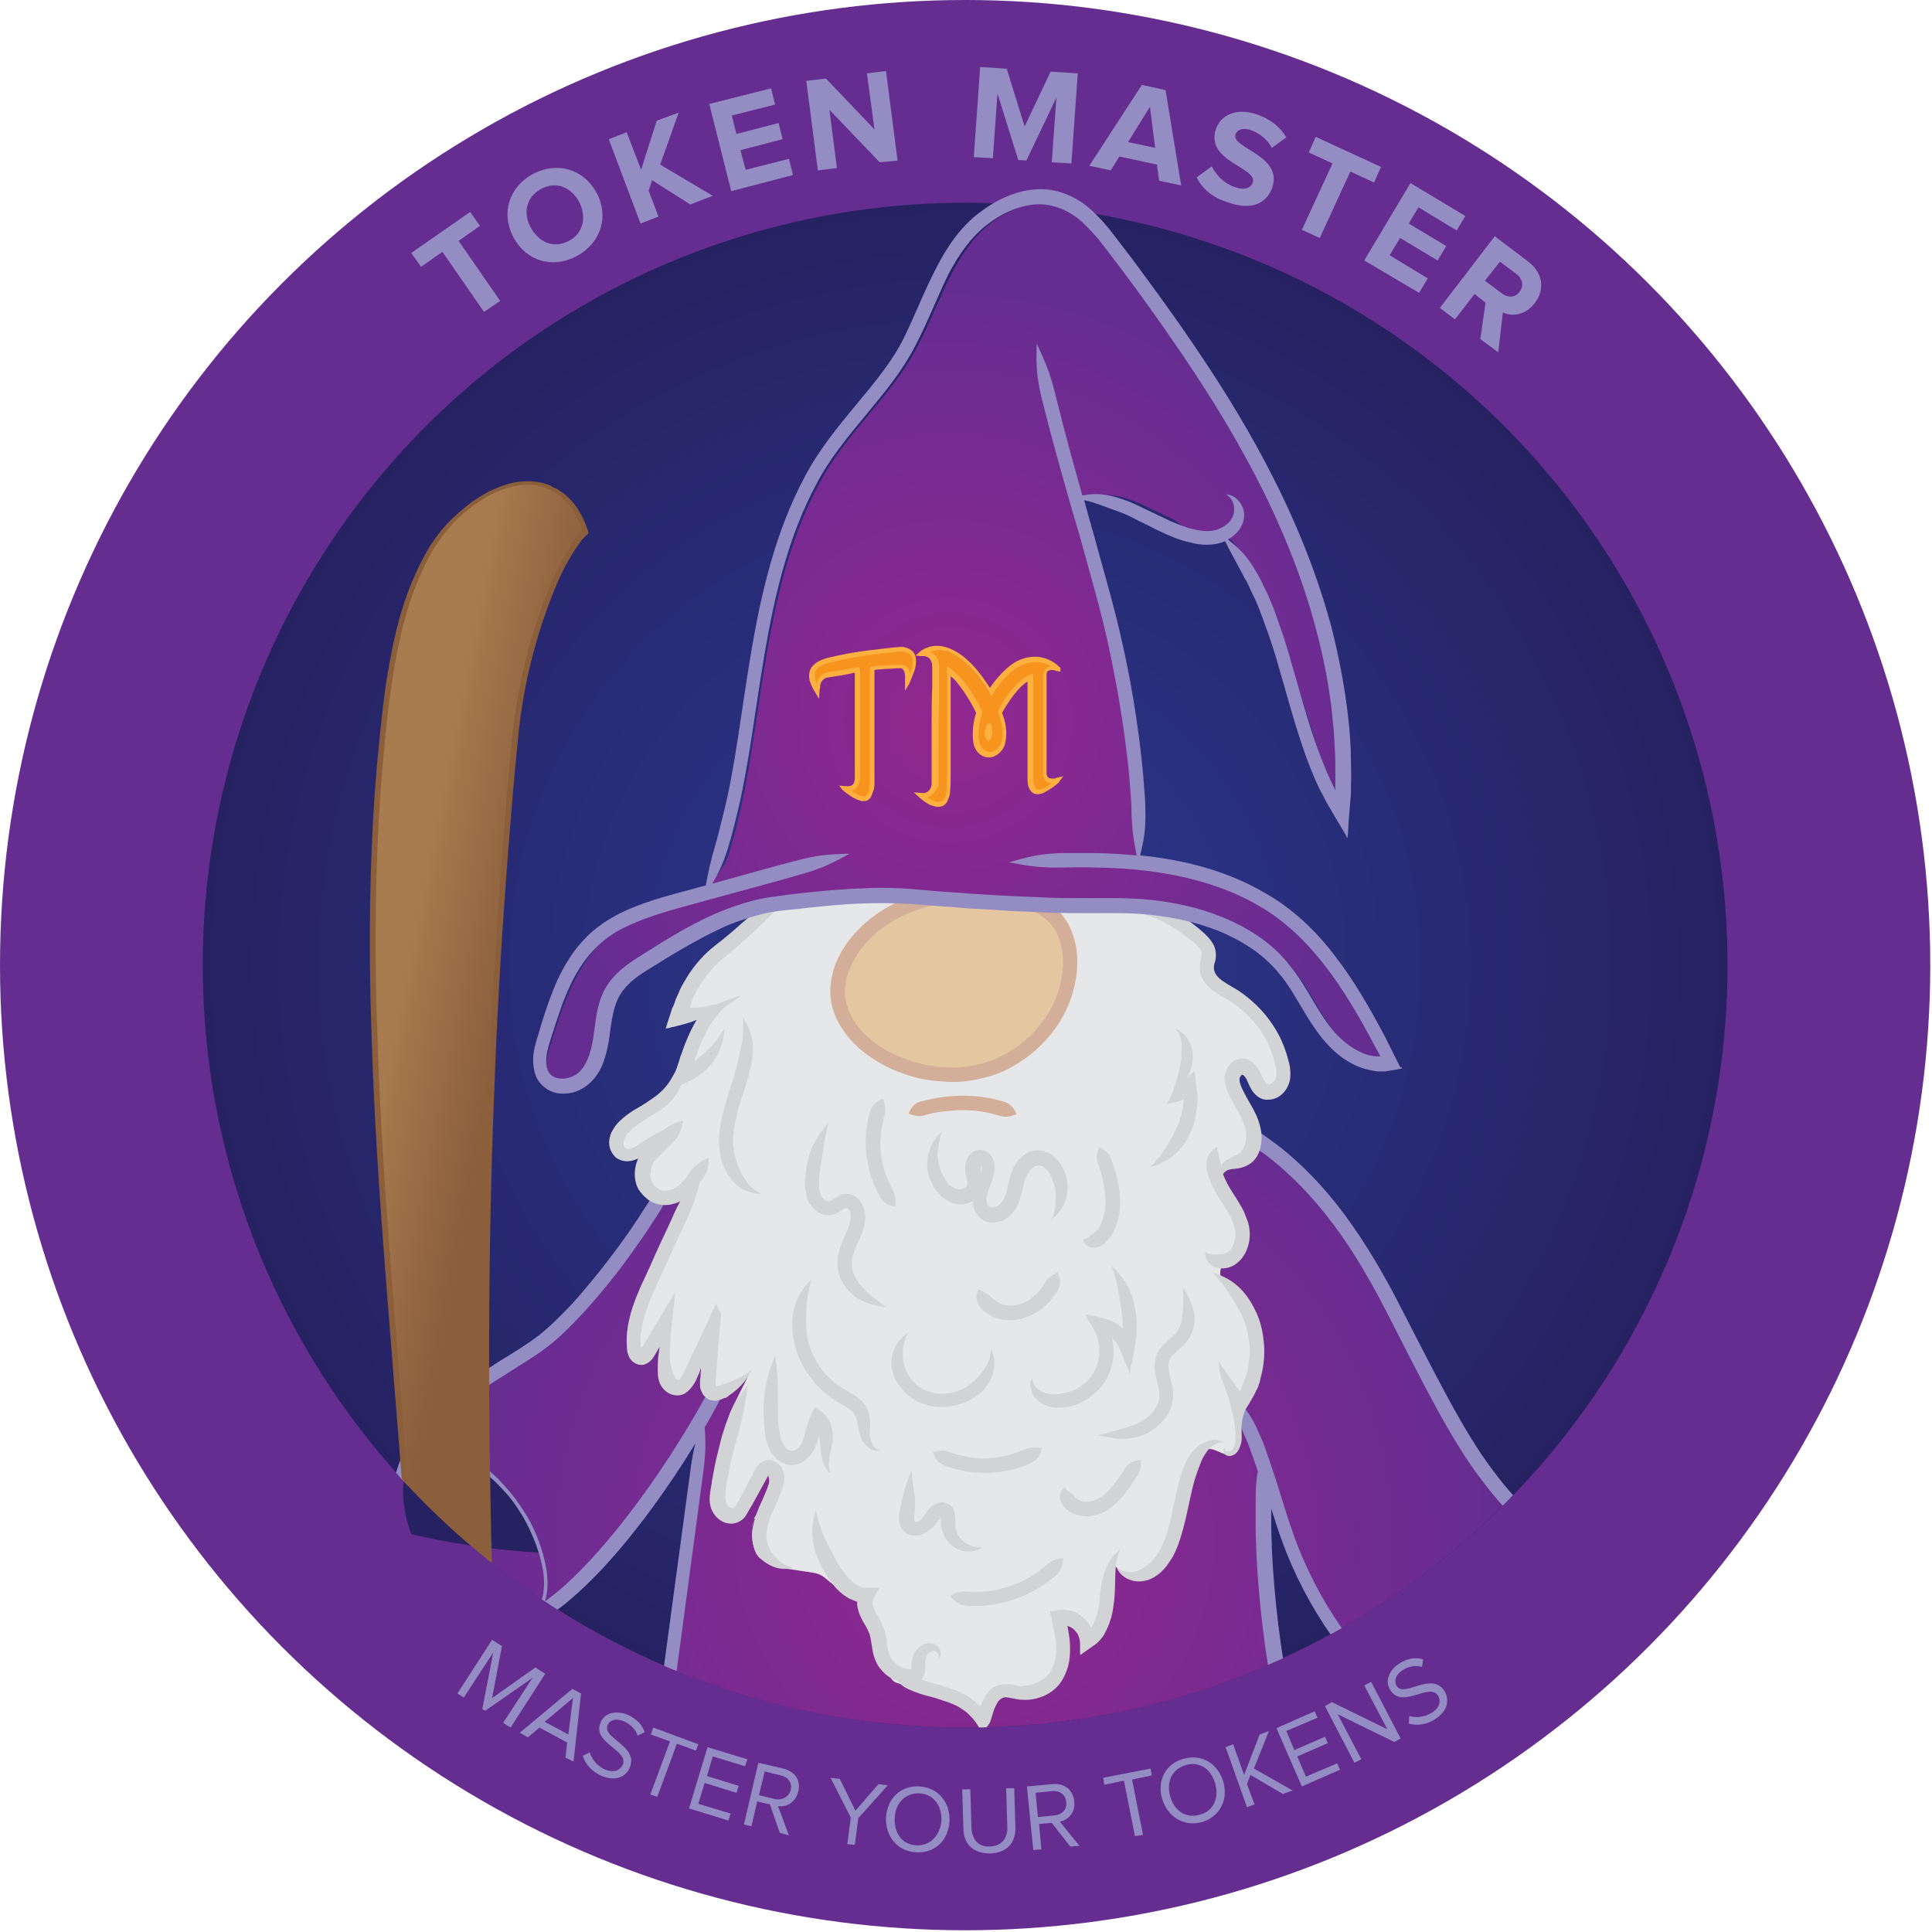 <?xml version="1.0" encoding="utf-8"?>
<!-- Generator: Adobe Illustrator 21.0.2, SVG Export Plug-In . SVG Version: 6.00 Build 0)  -->
<svg version="1.1" id="Layer_1" xmlns="http://www.w3.org/2000/svg" xmlns:xlink="http://www.w3.org/1999/xlink" x="0px" y="0px"
	 viewBox="0 0 334.5 334.5" style="enable-background:new 0 0 334.5 334.5;" xml:space="preserve">
<style type="text/css">
	.st0{fill:#662D91;}
	.st1{fill:url(#XMLID_2_);}
	.st2{fill:#938DC4;}
	.st3{opacity:0.25;fill:#1179A1;}
	.st4{clip-path:url(#XMLID_3_);}
	.st5{fill:url(#SVGID_1_);}
	.st6{clip-path:url(#XMLID_3_);fill:#262262;}
	.st7{clip-path:url(#XMLID_3_);fill:#938DC4;}
	.st8{fill:#E6E7E8;}
	.st9{fill:#D1D3D4;}
	.st10{fill:#E4C6A1;}
	.st11{fill:#D3AE99;}
	.st12{clip-path:url(#XMLID_3_);fill:#D3AE99;}
	.st13{clip-path:url(#XMLID_3_);fill:#D1D3D4;}
	.st14{fill:#A7A9AC;}
	.st15{fill:url(#SVGID_2_);}
	.st16{fill:#F7941D;}
	.st17{fill:#FBB040;}
	.st18{fill:url(#SVGID_3_);}
	.st19{fill:#8B5E3C;}
</style>
<circle id="XMLID_9_" class="st0" cx="167.1" cy="167.1" r="167.1"/>
<radialGradient id="XMLID_2_" cx="167.055" cy="167.055" r="132.03" gradientUnits="userSpaceOnUse">
	<stop  offset="0" style="stop-color:#2B3990"/>
	<stop  offset="1" style="stop-color:#262262"/>
</radialGradient>
<circle id="XMLID_8_" class="st1" cx="167.1" cy="167.1" r="132"/>
<g>
	<path class="st2" d="M87.1,298.3l5.1-7.8l-8.2,5.7l-0.5-0.3l1.9-9.8l-5.1,7.8l-1.1-0.7l6-9.3l1.7,1.1l-1.7,9l7.5-5.3l1.7,1.1
		l-6,9.3L87.1,298.3z"/>
	<path class="st2" d="M97.9,304.3l0.3-2.6l-4.8-2.6l-2,1.7L90,300l9.1-7.6l1.5,0.8L99.3,305L97.9,304.3z M99.2,294l-4.9,4.1l4.1,2.2
		L99.2,294z"/>
	<path class="st2" d="M100.9,304l1.2-0.6c0.3,1,1.1,2.2,2.5,2.9c1.8,0.8,2.8,0.1,3.2-0.7c1.2-2.6-5.4-3.8-3.8-7.4
		c0.7-1.7,2.7-2.1,4.7-1.3c1.5,0.7,2.5,1.7,2.9,3l-1.2,0.6c-0.4-1.2-1.3-2-2.4-2.5c-1.2-0.5-2.4-0.3-2.8,0.7c-1,2.3,5.5,3.6,3.8,7.4
		c-0.6,1.4-2.3,2.5-5,1.3C102.3,306.6,101.3,305.3,100.9,304z"/>
	<path class="st2" d="M112.6,310.7l3.4-9.2l-3.3-1.2l0.4-1.2l7.8,2.9l-0.4,1.1l-3.3-1.2l-3.4,9.2L112.6,310.7z"/>
	<path class="st2" d="M119.3,313.1l3.2-10.6l6.9,2.1l-0.4,1.2l-5.6-1.7l-1,3.4l5.5,1.7l-0.4,1.2l-5.5-1.7l-1.1,3.6l5.6,1.7l-0.4,1.2
		L119.3,313.1z"/>
	<path class="st2" d="M135,317.3l-1.7-4.9l-2.2-0.5l-1,4.3l-1.3-0.3l2.5-10.7l4.3,1c2,0.5,3.1,2,2.6,4c-0.5,1.9-2,2.7-3.5,2.5
		l1.9,5.1L135,317.3z M136.9,309.9c0.3-1.2-0.4-2.2-1.7-2.5l-2.8-0.7l-1,4.1l2.8,0.7C135.5,311.7,136.6,311.1,136.9,309.9z"/>
	<path class="st2" d="M146.7,319.3l0.6-4.6l-3.5-6.9l1.6,0.2l2.7,5.5l4-4.6l1.6,0.2l-5.1,5.7l-0.6,4.6L146.7,319.3z"/>
	<path class="st2" d="M153.4,314.7c0.2-3.3,2.5-5.6,5.8-5.4c3.3,0.2,5.3,2.8,5.2,6c-0.2,3.3-2.5,5.6-5.8,5.4
		C155.3,320.5,153.3,317.9,153.4,314.7z M163,315.2c0.1-2.6-1.4-4.6-3.8-4.7c-2.5-0.1-4.2,1.7-4.3,4.3c-0.1,2.6,1.3,4.6,3.8,4.7
		C161.1,319.6,162.8,317.7,163,315.2z"/>
	<path class="st2" d="M166.8,316.5l-0.2-6.7l1.4,0l0.2,6.7c0.1,2,1.2,3.3,3.2,3.2c2-0.1,3.1-1.4,3-3.4l-0.2-6.7l1.4,0l0.2,6.7
		c0.1,2.7-1.4,4.5-4.4,4.6C168.4,320.9,166.8,319.2,166.8,316.5z"/>
	<path class="st2" d="M185.3,319.7l-3.2-4.1l-2.2,0.2l0.4,4.4l-1.4,0.1l-1.1-11l4.4-0.4c2-0.2,3.6,0.9,3.8,3c0.2,2-1.1,3.2-2.5,3.5
		l3.4,4.2L185.3,319.7z M184.6,312c-0.1-1.3-1.1-2-2.4-1.9l-2.9,0.3l0.4,4.2l2.9-0.3C183.9,314.2,184.8,313.2,184.6,312z"/>
	<path class="st2" d="M196.5,317.9l-1.9-9.6l-3.4,0.7l-0.2-1.2l8.2-1.6l0.2,1.2l-3.4,0.7l1.9,9.6L196.5,317.9z"/>
	<path class="st2" d="M201.2,311.4c-0.9-3.1,0.6-6.1,3.8-6.9c3.1-0.9,5.9,0.9,6.8,4c0.9,3.1-0.6,6.1-3.8,7
		C204.9,316.3,202.1,314.5,201.2,311.4z M210.4,308.8c-0.7-2.5-2.7-3.9-5.1-3.2c-2.4,0.7-3.4,2.9-2.7,5.4c0.7,2.5,2.7,3.9,5.1,3.2
		C210.1,313.6,211.1,311.3,210.4,308.8z"/>
	<path class="st2" d="M222.1,310.6l-5.6-3.3l-0.6,1.6l1.3,3.5l-1.3,0.5l-3.7-10.4l1.3-0.5l1.9,5.3l2.7-7l1.6-0.6l-2.6,6.5l6.7,3.8
		L222.1,310.6z"/>
	<path class="st2" d="M225.4,309.3l-4.4-10.1l6.6-2.9l0.5,1.1l-5.4,2.3l1.4,3.3l5.3-2.3l0.5,1.1l-5.3,2.3l1.5,3.5l5.4-2.3l0.5,1.1
		L225.4,309.3z"/>
	<path class="st2" d="M241.4,301.6l-9.8-4.8l4.1,7.8l-1.2,0.6l-5.1-9.8l1.2-0.7l9.6,4.7l-4-7.6l1.2-0.6l5.1,9.8L241.4,301.6z"/>
	<path class="st2" d="M243.9,298.4l0.1-1.3c1,0.3,2.4,0.3,3.8-0.5c1.7-1,1.6-2.3,1.2-3c-1.5-2.4-6.2,2.4-8.3-1
		c-1-1.5-0.2-3.5,1.6-4.6c1.4-0.9,2.8-1.1,4.1-0.7l-0.2,1.3c-1.2-0.3-2.4-0.1-3.4,0.6c-1.1,0.7-1.5,1.8-1,2.7
		c1.3,2.1,6.1-2.6,8.3,0.9c0.8,1.3,0.8,3.3-1.7,4.9C246.8,298.7,245.2,298.8,243.9,298.4z"/>
</g>
<path id="XMLID_5_" class="st3" d="M92.7,48.5"/>
<g>
	<defs>
		<path id="XMLID_4_" d="M299.1,167.1c0,72.9-59.1,132-132,132S35,240,35,167.1s59.1-135.4,132-135.4S299.1,94.1,299.1,167.1z"/>
	</defs>
	<clipPath id="XMLID_3_">
		<use xlink:href="#XMLID_4_"  style="overflow:visible;"/>
	</clipPath>
	<g class="st4">
		<radialGradient id="SVGID_1_" cx="168.697" cy="266.895" r="89.083" gradientUnits="userSpaceOnUse">
			<stop  offset="0" style="stop-color:#92278F"/>
			<stop  offset="1" style="stop-color:#662D91"/>
		</radialGradient>
		<path class="st5" d="M107.5,217.1c-8.8,13.7-14.2,12.9-26.4,23.7c-5.3,4.7-7.6,7.8-10.3,14.3c-3.5,8.3,1.7,20.9,9.6,25.2
			c8.8,4.7,17.6-3.6,24.5-10.9s11.1-14.8,16.5-23.3c-2.8,23.5-6.6,49.2-9.3,74c-0.7,6.5-5.1,13.9,0.1,17.9c3.1,2.4,19.1,6.2,23,6.4
			c31.8,1.4,48.5-1.6,79.1-10.2c3.6-1,15-6.1,16.3-8.2c1.2-1.9-1.8-7.9-3.8-13.4c-6.7-18.4-10.7-38.3-7.7-57.6
			c1.2,7.8,4.5,15.7,8.6,22.4c4.1,6.7,8.9,14.7,19.7,10.6c4.9-1.9,9.5-4.4,13.3-8c2.4-2.3,6.2-6,6.8-9.2c1-5.1-4.1-8.7-7.4-12.7
			c-7.4-9.1-12.6-19.6-18-30c-5.3-10.2-11.2-20.7-20.2-27.8c-10-7.8-23.4-9.1-36-10c-12-0.9-24.1-1.9-36-0.7
			c-12,1.2-24,4.6-33.8,11.5"/>
	</g>
	<ellipse transform="matrix(0.846 -0.534 0.534 0.846 -129.479 84.834)" class="st6" cx="82" cy="266.4" rx="9.5" ry="17.6"/>
	<path class="st7" d="M268.6,266.4c-0.3-0.7-0.6-1.1-0.6-1.1s-0.9-1.4-2.8-3.1c-1.8-1.7-4.2-4.2-6.7-7.6c-5.2-6.8-10.3-17.3-16-28.3
		c-2.8-5.5-6-11-9.7-16c-3.7-5-8-9.4-12.5-12.7c-1.1-0.8-2.2-1.6-3.4-2.3c-1.1-0.6-2.1-1.3-3.2-1.9c-0.5-0.3-1-0.5-1.4-0.7
		c-0.9-0.4-1.6-0.8-2.1-1c-1.8-0.8-3.3-1.2-4.7-1.5c-1.4-0.2-2.8-0.3-4.5-0.4c1.4,0.9,2.6,1.5,3.9,2.1c1.2,0.7,2.5,1.3,4.3,2.1
		c0.5,0.2,1.1,0.6,2,1c0.4,0.2,0.9,0.4,1.4,0.7c1,0.6,2,1.2,3,1.8c1.1,0.7,2.1,1.5,3.2,2.2c4.3,3.2,8.4,7.4,12,12.2
		c3.6,4.8,6.7,10.2,9.5,15.7c5.6,10.9,10.8,21.6,16.2,28.6c2.6,3.5,5.2,6.2,7,7.9c1.8,1.7,2.4,2.7,2.4,2.7c-0.1,0,0.9,1,0.6,2.8
		c-0.3,1.9-2.5,5-5.2,8c-2.9,3-6.9,6.1-11.9,8.1c-2.5,1-5.2,1.8-8,2.2c-1.3,0.2-3,0.3-4.1,0.3c-0.1-0.1,0.1,0.1-0.1-0.1l-0.7-0.8
		l-1.4-1.7c-3.8-4.7-7-10-9.4-15.5c-2.4-5.4-3.9-11.4-5.6-16.3c-0.8-2.4-1.5-4.4-2-5.4c-1.5-3.6-3-5.4-5.5-7.6
		c1.1,3.1,1.7,5.1,3.2,8.5c0.4,0.9,1.1,2.8,1.9,5.2c0,0.1,0,0.1,0.1,0.2c-0.3,1.4-0.4,2.9-0.4,4.9c0,0.6,0,1.5,0,2.5
		c0,0.5,0,1.1,0,1.7c0,0.3,0,0.6,0,0.9c0,1.2,0.1,2.4,0.1,3.7c0.4,8.8,1.5,17.9,3.2,26.5c1.7,8.6,3.9,16.5,6.1,23
		c0.5,1.4,1,2.8,1.4,4.1c0.4,1.2,0.9,2.3,1.3,3.5c-1.9,1-3.8,1.9-5.7,2.8c-2.4,1.1-4.7,2.1-6.9,3.1c-2.3,0.9-4.5,1.7-6.6,2.6
		c-8.6,3.1-16.2,5-22.4,6.4c-6.3,1.3-11.1,2-14.5,2.4c-3.3,0.3-5.1,0.5-5.1,0.5s-0.5,0.1-1.5,0.2c-1,0.1-2.5,0.1-4.4,0.3
		c-1.9,0.1-4.2,0.2-6.9,0.2c-2.7,0.1-5.7,0-9-0.1c-6.6-0.3-14.5-0.9-22.9-2.6c-2.1-0.3-4.2-0.9-6.4-1.3c-2.1-0.5-4.5-0.9-5.6-2
		c-1.1-0.9-0.5-3.3-0.2-5.7c0.3-2.3,0.6-4.7,0.9-7c3.9-28.8,8.1-60.2,9.5-70.7c0.4-3.1,0.4-5.1,0.2-7.5c0.2-0.3,0.4-0.6,0.6-1
		c1.3-2.2,2.2-4.1,2.7-5c1.7-3.4,2.3-5.7,2.7-8.9c-1.9,2.7-3.2,4.4-4.9,7.8c-0.5,0.9-1.4,2.7-2.7,4.9c-4.6,7.9-11,17.4-18.1,25.1
		c-3.6,3.9-7.4,7.4-11.6,9.4c-2,1-4.1,1.6-6,1.4c-1.9-0.2-3.5-1.1-4.8-2.3c-2.6-2.3-4.4-4.9-5.6-6.6c-1.1-1.8-1.6-2.8-1.6-2.8
		s-0.6-1-1.3-3c-0.7-1.9-1.5-4.8-1-8.3c0.4-3.5,2.3-7.4,5.5-10.8c3.1-3.5,7.4-6.4,11.9-9.2c2.3-1.5,4.6-2.8,6.8-4.5
		c2.3-1.7,4.2-3.7,6.1-5.7c3.7-4,6.9-8.1,9.6-12c1.4-1.9,2.7-4,3.7-5.5c0.3-0.5,0.6-0.9,0.8-1.4c0.5-0.8,0.9-1.5,1.2-2
		c1.9-3.4,2.6-5.6,2.9-8.9c-1.8,2.7-3.2,4.4-5,7.6c-0.3,0.4-0.7,1.1-1.1,1.9c-0.2,0.4-0.5,0.8-0.8,1.3c-1,1.5-2.3,3.6-3.6,5.4
		c-2.7,3.8-5.9,7.9-9.4,11.8c-1.8,1.9-3.7,3.8-5.7,5.4c-2.1,1.6-4.4,3-6.7,4.4c-4.5,2.9-9.1,5.9-12.4,9.6c-3.4,3.7-5.6,8.1-6.1,12.2
		c-0.5,4.1,0.4,7.4,1.1,9.5c0.8,2.1,1.4,3.2,1.4,3.2s0.5,1.2,1.8,3c1.3,1.9,3,4.5,6.1,7.2c1.5,1.3,3.6,2.6,6.1,2.8
		c2.5,0.3,5.1-0.5,7.4-1.6c4.6-2.3,8.6-6,12.3-9.9c6.2-6.7,11.7-14.5,16.1-21.7c-0.3,1.2-0.6,2.6-0.8,4.2
		c-1.4,10.5-5.7,41.9-9.5,70.7c-0.3,2.4-0.6,4.7-0.9,7c-0.1,1.2-0.3,2.3-0.4,3.6c-0.1,1.3,0.2,3,1.3,4.1c2.3,2.1,4.8,2.2,6.9,2.7
		c2.2,0.5,4.3,1,6.5,1.3c8.5,1.6,16.5,2.3,23.2,2.6c3.4,0.1,6.5,0.2,9.2,0.1c2.7,0,5.1-0.1,7-0.2c1.9-0.1,3.4-0.2,4.5-0.3
		c1-0.1,1.6-0.2,1.6-0.2s1.8-0.2,5.1-0.5c3.4-0.4,8.3-1.1,14.7-2.4c6.3-1.4,14.1-3.3,22.8-6.5c2.2-0.8,4.4-1.7,6.7-2.6
		c2.3-1,4.6-2,7-3.1c1.2-0.6,2.4-1.2,3.6-1.8l1.8-0.9l1.5-0.8l0.5-0.2c0.1-0.1,0.4-0.1,0.2-0.3l-0.4-1c-0.6-1.4-1.1-2.9-1.7-4.4
		c-0.5-1.3-0.9-2.7-1.4-4.1c-2.2-6.4-4.4-14.3-6-22.7c-1.7-8.4-2.8-17.5-3.2-26.1c0-1.2-0.1-2.4-0.1-3.6c0-0.3,0-0.6,0-0.9
		c0-0.6,0-1.2,0-1.7c0-0.3,0-0.5,0-0.7c1,3.2,2.1,6.5,3.5,9.7c2.5,5.7,5.8,11.2,9.8,16.1l1.5,1.8l0.8,0.9c0.3,0.3,0.8,1.3,1.7,1
		c1.9,0,3.2-0.1,4.8-0.4c3-0.4,5.9-1.3,8.6-2.4c5.3-2.2,9.6-5.5,12.7-8.7c1.5-1.6,2.8-3.3,3.8-4.8c1-1.5,1.8-3,2.1-4.5
		C269.3,268.4,268.9,267.1,268.6,266.4z"/>
	<g class="st4">
		<path class="st8" d="M122.1,238.4C122.1,238.4,122.1,238.4,122.1,238.4C122.1,238.4,122.1,238.4,122.1,238.4z"/>
		<path class="st8" d="M122.2,238.4C122.2,238.4,122.1,238.4,122.2,238.4C122.3,238.7,122.3,238.7,122.2,238.4z"/>
		<path class="st8" d="M124.8,241.2C125.3,241.5,125.4,241.6,124.8,241.2L124.8,241.2z"/>
		<ellipse transform="matrix(0.761 -0.649 0.649 0.761 -124.924 135.749)" class="st8" cx="121.6" cy="237.3" rx="0" ry="0"/>
		<path class="st8" d="M124.8,241.2C124.8,241.2,124.8,241.2,124.8,241.2c-0.1-0.1-0.1-0.1-0.1-0.1
			C124.7,241.2,124.8,241.2,124.8,241.2z"/>
		<polygon class="st8" points="121.6,237.3 121.6,237.3 121.6,237.3 121.6,237.3 121.6,237.3 		"/>
		<polygon class="st8" points="188.6,281 188.6,281 188.6,281 		"/>
		<path class="st8" d="M126,239c0.1,0.1,0.2,0.1,0.4,0.2C126.3,239.2,126.2,239.1,126,239z"/>
		<path class="st8" d="M133.7,263.1c-0.1,0.1-0.1,0.2-0.2,0.3c-0.1,0.2-0.2,0.3-0.3,0.5c0.2-0.3,0.4-0.6,0.7-0.9
			C133.8,262.9,133.7,263,133.7,263.1z"/>
		<path class="st8" d="M117.6,176c0,0,3.4,0,3.4,0.1l-1.7,6.7c-1.5,2.5-1.6,3.5-3.2,6c-1.6,2.5-5,2.4-6.8,4.9l-2.5,3.4
			c-0.3,0.3,0.4,0.7,0.2,1l-0.5,0.2l0.5,0.5c-0.7-0.5-0.5,0.6,0,1l-0.3,0.1c-0.4-0.3,2.9,1.5,1.1,0.2l0.1-0.1l0.2-0.2l0.3-0.5
			c0.4-0.5,0.6,0.3,1,0l1,0.2c0.5-0.5,0.3-1.1,0.8-1.2c0.6-0.1,1.2-1.4,1.6-1.2c6.2-2.7,0.9,1.4,0.2,2.8c-0.6,1.4-0.3,2.7-0.6,4.6
			c-0.1,0.3,0.7,1.5,1,2.1c0.2,0.6,0.6,0.8,1,1.1c0.6-0.1-1,0.2-0.3-0.1c0.4-0.1,0.8-0.3,1.1-0.4c0.9-0.3,2-0.7,2.3-0.9l-0.1,0.2
			c0,0.1-0.1,0.3-0.1,0.4c-0.2,0.4,2.4-1.8,2.4-1.7c-3.2,8.9-7.9,19.1-10.1,25.2c-0.5,1.5,0.8-0.4,0.3,0.9l-0.5,0.6
			c0,0.1,0.5,0.4,0.5,0.4l-0.2,0.9l0,0.6c0.5-0.3-0.9,1.1-0.4,0.8c1.7-1.1,2.8-0.7,3.8-1.4c1.2-0.7,0.6-1.4,1.2-1.8
			c0,0.9,0,1.8,0,2.4c0,1.2,0,1.9,0,1.7c0,0.6,0,1.3,0,1.9l0,1.8c0,0.8,1.3,0.2,1.3,0.9c1.1-0.2,1.7,0.3,2.6-0.1
			c0.7-0.4,1.4-0.9,2-1.4c0.3-0.3,0.5-0.6,0.7-0.8l0.5-1.5l0.1,0.4l-0.1,0.7l0.4-0.1c0,0-0.4,0.1-0.4,0.1c0,0,0.2-0.9,0.2-0.9
			l-0.3-0.2l0.1,1.2c0.1,0.4,0.3,0.7,0.5,1.1c0,0,0,0,0,0.1c0,0,0,0,0,0c0.6,1.1,1.6,2.1,2.2,2.5c0.1,0.1,0.2,0.2,0.4,0.2
			c0.3,0.2,0.6,0.3,0.9,0.5c0.3,0.2,0.2,0.1,0.3,0.1c0.1,0,0.4-1.1,0.4-1.1c0,0-0.3,1.1-0.3,1.1c0,0,3.8-3.8,3.7-3.8
			c-0.2,0.7-3.1,6.1-3.2,6.7c-0.4,1.2-0.8,4.1-1,4.9c-0.5,1.6-0.9,4.2-0.5,2.5c-0.9,3.3-0.1,1.9-1,4.9c-0.2,0.8-0.6,1.5-0.4,2.5
			c0.2,1,0.4,2.4,1.3,2.9c1.7,1.1,1.8-0.1,3.5-0.6c1.7-0.6,2.3-4,3.1-5.1c0.4-0.6,1.3-1.5,1.6-2.1l0.6,2.9c0-0.1,0-0.1,0-0.1
			c0,0,0,0,0,0c0,0.3-0.1,0.7-0.2,1c-0.3,1.3-1.4,2.2-2.1,3.2c0,0,0,0,0,0c0.1-0.2,0.3-0.4,0.5-0.6c-0.2,0.2-0.3,0.4-0.5,0.7
			c-0.3,0.4-0.5,0.8-0.7,1.1c0,0,0-0.1,0.1-0.1c0,0.1,0.4,0.2,0.3,0.2c0,0.1,0,0.1,0,0.1c0.4,0-0.3-0.1-0.3,0
			c0.1-0.1,0.4,0.3,0.3,0.6c0,0-0.4,0.3-0.4,0.3c-0.1,0.4-0.1,0.3-0.2,0.8c-0.2,1.8,0.2,4,1.3,4.9c1.2,0.9,2.5,1.4,3.8,1.7
			c1.2,0.2,2.4,0.3,3.4,0.5c4,0.5,3.2,0.7,5.8,2.6c1.8,1.4,2.4-0.1,4.1,2c1.6,2.2,4.1,13.9,6.4,14.7c3.6,1.3,6.9,1.8,8.3,2.2
			c1.4,0.3,1.8,0.4,1.8,0.4s0.3,0,1.2,0.2c1,0.1,0.9,2.4,3.8,2.5c1.4,0,2.2-2.9,4.3-3.4c1-0.3,4.8,0.2,6-0.5
			c1.2-0.7,2.3-1.7,3.1-2.9c0.9-1.2,1.2-2.8,1.4-4.6c0.1-0.9-0.1-1.9-0.4-2.9l-0.1-0.3l-0.1-1c0,0,0.8,0.1,1.4,0.3
			c0.3,0.1,0.6,1.2,0.9,1.4c0.1,0,0.5,0.3,0.8,0.9l0.9,1.4c0.2,0.4,0.3-0.1,0.4-0.2l0.4-0.6l0.8-1.2c0.7-1,0.7-1.2,1.1-1.8
			c0.5-1,1-2,1.4-3.1c0.1-0.3,0-0.6,0.3-1.6c0.1-0.5-0.3-1.2-0.1-2.1c0.1-0.4,0.1-3.1,0.1-3.5c0,0,1.4,1.3,1.4,1.3
			c0.5-0.1,1.1,1,2.8,0.1c1.8-0.8,4.5-3,6.5-7.5c1-2.1,2.6-9.9,4.5-13c2.1-3.6,6.3,5.2,6.7-5.2c0.1-3.2,0.6-6.6,3.1-10.1
			c2-2.8-0.4-7.4-2-11.2c-0.8-1.9-2.6-2.5-4.2-4c-0.7-0.6-0.1-2-0.1-2c0,0,0.8-0.1,0.8-0.1l0.4-0.2l0.3,0.1c2.1-1.7,2.5-4.4,2.4-7.1
			c-0.2-2.7-1.9-4-3.4-6l-0.8-2.1l0.2-0.9l0.5-0.7l0.7-0.3c0.4-0.2,0.6,0.1,0.9-0.2c0.6-0.6,1.2-1.3,1.7-2c2-2.9-0.7-10.6-1.3-14.4
			c0.9,0,5.7,3.6,6.3,3c2.1-1.6,2.6-4.3,2-6.5c-0.6-2.2-1.8-4-3-5.6l0,0c-1.9-2.5-7.1-3.8-9.1-6.4c-2-2.6-0.8-6.4-3.4-8.8
			c-5.2-4.8-12.3-6.5-18.7-7.8c-6.5-1.4-13.1-2.6-19.7-3.3c-1.6-0.2-3.3-0.3-4.9-0.4l-2.4-0.1l-0.8,0c-2-0.1-3.8,0-4.8,0
			c-2.7,0.1-4.6,0.5-6.5,1.3c-1.6,0.3-3.1,0.7-5.1,1.5c-0.7,0.3-2.1,0.9-3.6,1.6c-4.6,2.2-9.4,5.1-13.9,8.6
			c-2.3,1.7-5.6,4.5-6.6,6.9 M212.8,219.4L212.8,219.4L212.8,219.4L212.8,219.4z M113.5,205.2L113.5,205.2L113.5,205.2L113.5,205.2z
			 M111.4,230.2L111.4,230.2C111.4,230.2,111.4,230.2,111.4,230.2z M116.9,237.9L116.9,237.9L116.9,237.9L116.9,237.9z M123.9,236.3
			c0.1,0.4,0.2,0.6,0.3,0.8c0-0.1-0.1-0.1-0.1-0.2C124.1,236.7,124,236.6,123.9,236.3z M185.1,282.1
			C184.1,280.2,185.1,282.1,185.1,282.1L185.1,282.1z M132.5,265C132.5,265,132.5,265,132.5,265C132.5,265,132.5,265,132.5,265z
			 M126.5,249.1C126.5,249.2,126.5,249.2,126.5,249.1L126.5,249.1z M128,239.7C128.3,239.7,128.3,239.7,128,239.7L128,239.7z"/>
		<path class="st8" d="M132.8,264.3c0,0.1-0.1,0.1-0.1,0.2c0.1-0.1,0.1-0.2,0.2-0.3C132.9,264.2,132.9,264.3,132.8,264.3z"/>
		<path class="st8" d="M131.5,261.9c-0.3,0.4-0.5,0.7-0.7,1C131,262.6,131.2,262.2,131.5,261.9C131.5,261.9,131.5,261.9,131.5,261.9
			z"/>
		<path class="st8" d="M130.2,264c0.1-0.2,0.2-0.5,0.4-0.8c-0.5,0.9-0.5,1.3-0.4,1C130.2,264.2,130.2,264.1,130.2,264
			C130.2,264.1,130.2,264.1,130.2,264z"/>
		<path class="st8" d="M122,238.1c0.1,0.1,0.1,0.2,0.2,0.3c0,0,0,0,0,0C122.1,238.3,122,238.2,122,238.1z"/>
		<path class="st8" d="M121.6,237.3c0,0.1,0.1,0.4,0.2,0.5c0.1,0.1,0.1,0.2,0.1,0.2C121.9,237.9,121.8,237.6,121.6,237.3
			L121.6,237.3z"/>
	</g>
	<g class="st4">
		<path class="st9" d="M164.5,276.3c0.8,1,1.5,1.6,2.8,1.7c0.7,0.1,2.8,0.1,4.7-0.2c1.9-0.3,3.6-0.9,3.6-0.9s1.7-0.5,3.4-1.5
			c1.7-0.9,3.3-2.2,3.9-2.7c0.9-0.9,1.1-1.8,1.2-3c-1.3,0.3-2,0.4-2.8,1.2c-0.5,0.4-1.9,1.6-3.4,2.4c-1.5,0.8-3,1.3-3,1.3
			s-1.5,0.5-3.1,0.8c-1.7,0.3-3.5,0.2-4.1,0.2C166.3,275.4,165.7,275.7,164.5,276.3z"/>
		<path class="st9" d="M143.4,194.4c-2.1,2.5-3.4,4.6-3.9,8.6c0,0.7-0.4,1.7,0.2,4.3c0.2,0.7,0.8,1.8,1.8,2.5
			c0.5,0.3,1.2,0.6,1.9,0.6c0.7,0,1.5-0.3,1.9-0.6c0.9-0.6,1.3-0.8,1.3-0.7c0.1,0,0.2,0.1,0.2,0.1c-0.1,0,0.5,0.3,0.5,1.4
			c0,1.1-0.7,2.7-1.3,4c-0.6,1.4-1,2.7-1,3.9c0,1.2,0.2,2,0.4,2.5c0.8,2.1,2.2,3.3,3.6,4.1c1.4,0.7,2.8,1,4.4,1.2
			c-2.6-1.9-4.5-3.2-5.7-6c-0.2-0.8-0.6-2,0.6-4.6c0.5-1.2,1.5-3,1.5-5c0.1-2-1.5-3.5-1.5-3.4c0,0-0.5-0.5-1.6-0.6
			c-1.2-0.1-2.1,0.8-2.7,1.1c-0.7,0.6-1.8-0.3-2-1.2c-0.4-1.6-0.1-2.8-0.1-3.4C142.4,199.6,142.7,197.6,143.4,194.4z"/>
		<path class="st9" d="M128.6,176.2c0.3,3.3-0.3,5.2-1.1,8.7c-0.2,0.6-0.4,1.6-1.1,3.6c-0.3,0.9-0.9,3-0.9,3s-0.5,1.8-0.7,2.9
			c-0.6,3-0.2,5.1,0,6.1c1.1,4,3.7,6.2,7,6.2c-1.5-0.7-2.3-1.7-3-2.8c-0.7-1.1-1.2-2.3-1.6-4c-0.2-0.8-0.5-2.4,0-5.1
			c0.2-0.9,0.6-2.7,0.6-2.7s0.6-2.1,0.9-2.9c0.7-2.1,1-3.2,1.1-3.8C130.8,181.7,130.5,178.9,128.6,176.2z"/>
		<path class="st9" d="M152.9,190.2c-1.1,0.5-1.8,1-2.2,2.1c-0.2,0.6-0.7,2.5-0.8,4.3c-0.1,1.8,0.1,3.4,0.1,3.4s0.2,1.6,0.7,3.3
			c0.5,1.7,1.4,3.5,1.7,4c0.6,1,1.4,1.4,2.6,1.6c0.1-1.2,0.1-1.9-0.4-2.8c-0.3-0.5-1-2-1.5-3.5c-0.4-1.5-0.6-2.9-0.6-2.9
			s-0.2-1.4,0-3c0.1-1.6,0.5-3.2,0.7-3.7C153.4,192.1,153.2,191.4,152.9,190.2z"/>
		<path class="st9" d="M163.1,195.9c-1.2,1.1-2,2.4-2.4,4c-0.3,1.5-0.3,3.3,0.8,5.3c0.2,0.3,0.4,0.8,0.9,1.3
			c0.5,0.5,1.2,1.3,2.6,1.8c1.1,0.4,2.6,0.3,3.8-0.6c0.6-0.4,1.2-1.2,1.3-2c0.2-0.8,0-1.6-0.1-2.1c-0.3-1.2-0.2-1.6-0.1-1.8l0,0l0,0
			c0,0.1,0.1,0.3,0.1,0.4c0,0.4-0.1,0.7-0.2,1.1c-0.2,0.7-0.6,1.4-0.8,2c-0.5,1.2-0.5,1.8-0.5,1.8c0,0-0.3,0.8,0.2,2.3
			c0.3,0.7,0.9,1.7,2,2.1c1.1,0.4,2.4,0.1,3.3-0.4c0.9-0.5,1.8-1.5,2.2-2.5c0.4-1,0.7-2,0.9-2.9c0.3-1.8,1-3,1.8-3.6
			c1.5-1,2.6,0.7,2.9,1.2c0.7,1.4,1,2.7,1,3.9c0,1.3-0.1,2.6-0.8,4c1.3-1,2.2-2.3,2.6-3.8c0.4-1.5,0.4-3.4-0.7-5.4
			c-0.3-0.5-0.7-1.2-1.7-2c-0.5-0.4-1.2-0.7-2.1-0.8c-0.9-0.1-1.9,0.1-2.7,0.7c-1.7,1.1-2.5,3.3-2.8,5.1c-0.4,1.8-0.8,3.2-1.9,3.8
			c-2.2,1.1-1.9-1.6-1.9-1.5c0,0,0-0.3,0.3-1.2c0.2-0.5,0.5-1.1,0.8-2.1c0.2-0.5,0.3-1.1,0.3-1.8c0-0.4,0-0.8-0.2-1.3
			c-0.2-0.6-0.5-1.1-1-1.4c-0.6-0.5-2.3-0.8-3.3,0.7c-0.9,1.3-0.6,3-0.3,3.8c0.2,1,0.1,1.3-0.3,1.6c-0.5,0.3-1.1,0.4-1.6,0.2
			c-1.4-0.5-1.8-1.6-2.1-2c-0.8-1.4-1-2.7-1.1-4C162.5,198.7,162.5,197.4,163.1,195.9z"/>
		<path class="st9" d="M190.3,198.6c-0.4,1.2-0.6,1.9-0.2,2.9c0.2,0.5,0.8,2.2,1,3.7c0.3,1.5,0.3,2.9,0.3,2.9s0,1.4-0.4,2.8
			c-0.4,1.5-1.3,2.5-1.6,2.6c-0.5,0.2-0.7,0.8-1.9,1.1c0.3,1.2,1.7,1.8,3.1,1.1c0.4-0.2,1-0.7,1.6-1.5c0.5-0.7,0.9-1.6,1.2-2.5
			c0.6-1.8,0.5-3.4,0.5-3.4s0.1-1.6-0.3-3.4c-0.3-1.7-0.9-3.5-1.2-4.1C192,199.6,191.4,199.2,190.3,198.6z"/>
		<path class="st9" d="M183.1,220.3c-1.1,0.6-1.7,0.9-2.1,1.7c-0.3,0.4-1.1,1.8-2.2,2.6c-1,0.9-2.2,1.2-2.2,1.2s-1.2,0.4-2.4,0.2
			c-1.2-0.2-2.3-1.1-2.6-1.4c-0.5-0.6-1.1-0.7-2.1-1.4c-0.6,1-0.6,2.1,0.2,3.1c0.4,0.6,2.1,2,4.1,2.2c1.9,0.3,3.5-0.3,3.5-0.3
			s1.6-0.5,3.1-1.6c1.4-1.1,2.5-2.8,2.8-3.3C183.7,222.2,183.6,221.4,183.1,220.3z"/>
		<path class="st9" d="M140.5,221.5c-2.3,2.3-3.5,4.7-3.3,8.9c0.1,0.7,0.1,1.9,0.9,4.1c0.2,0.6,0.7,1.6,1.2,2.5c0.5,0.8,1,1.4,1,1.4
			s0.4,0.5,0.9,1.2c0.6,0.6,1.3,1.3,1.9,1.8c1.2,1,2.4,1.6,3.1,2c0.7,0.4,1.1,0.8,1.4,1c0.9,0.9,0.8,2.3,1.3,3.9
			c0.2,0.8,0.6,1.6,1.2,2.1c0.6,0.6,1.5,1,2.3,0.7c-0.8-0.1-1.2-0.7-1.5-1.3c-0.2-0.6-0.3-1.2-0.3-1.8c0-0.6,0.1-1.4,0-2.2
			c0-0.9-0.4-2.1-1.2-3c-0.4-0.5-1.1-1-1.9-1.5c-0.9-0.5-1.8-1-2.9-1.8c-0.5-0.4-1.1-1-1.6-1.5c-0.5-0.5-0.8-1-0.8-1
			s-0.4-0.5-0.8-1.2c-0.4-0.7-0.8-1.5-1-2.1c-0.7-1.9-0.7-2.9-0.8-3.4C139.5,226.7,139.6,224.6,140.5,221.5z"/>
		<path class="st9" d="M161.5,251.4c0.4,1.1,0.9,1.9,2,2.3c0.6,0.3,2.5,0.9,4.2,1.1c1.8,0.3,3.4,0.2,3.4,0.2s1.6,0,3.4-0.4
			c1.8-0.3,3.6-1.1,4.1-1.4c1.1-0.5,1.5-1.3,1.8-2.5c-1.2-0.1-1.9-0.2-2.9,0.2c-0.5,0.2-2.1,0.9-3.6,1.2c-1.5,0.3-2.9,0.4-2.9,0.4
			s-1.4,0.1-3-0.2c-1.5-0.2-3.1-0.7-3.7-0.9C163.4,251,162.7,251.1,161.5,251.4z"/>
	</g>
	<g class="st4">
		<path class="st10" d="M180,156.7c-5.8-1.6-12-2.5-17.9-1.4s-11.7,4.3-14.9,9.4c-1.5,2.3-2.4,5.1-2.1,7.9c0.4,4.3,3.6,7.8,7.3,10.1
			c6,3.7,13.8,4.5,20.4,1.8c6.5-2.7,11.6-8.9,12.4-16c0.4-3-0.1-6.2-1.8-8.8c-2.1-3.1-6.2-4.2-9.9-4.9c-3.7-0.7-7.9-0.4-11.5,0"/>
		<path class="st11" d="M180,156.7c-2.9-1.6-5-2.5-8.9-2.9c-0.5,0-1.3-0.1-2.3-0.2c-0.5,0-1,0-1.6,0c-1.3,0-3.1,0.1-4.7,0.4
			c-3.4,0.5-7,1.8-10.2,3.9c-3.2,2.1-6.1,5.2-7.6,8.9c-0.7,1.9-1.1,3.9-0.9,5.9c0.2,2,1,3.9,2,5.4c2,3.1,4.8,5,7.2,6.3
			c2.4,1.3,4.6,1.9,6.1,2.3c1.5,0.3,2.4,0.4,2.4,0.4s0.9,0.1,2.4,0.2c1.6,0.1,3.8,0,6.5-0.7c5.3-1.2,12.1-5.9,14.9-13.4
			c1.3-3.7,1.8-7.9,0.3-11.8c-0.7-1.9-2-3.7-3.7-4.8c-1.6-1.1-3.4-1.8-4.9-2.2c-2.5-0.7-4.7-1-5.8-1.1c-4-0.2-6.2,0.5-9.2,1.6
			c3.3,0.5,5.4,0.6,9,0.9c1,0.1,2.9,0.3,5.3,1c2.9,0.8,5.9,2.4,7,5.5c1.2,3.1,0.9,6.8-0.3,10c-2.4,6.6-8.5,10.8-13.2,11.9
			c-2.4,0.6-4.4,0.7-5.8,0.6c-1.4,0-2.2-0.2-2.2-0.2s-0.8-0.1-2.2-0.4c-1.4-0.3-3.3-0.9-5.5-2c-2.2-1.1-4.6-2.9-6.2-5.4
			c-1.7-2.5-2.2-5.9-0.8-9c1.2-3.1,3.7-5.9,6.6-7.8c2.9-1.9,6.2-3,9.2-3.5c1.5-0.2,3.1-0.4,4.4-0.4c0.5,0,1.1,0,1.5,0
			c0.9,0,1.7,0.1,2.2,0.1C174.6,156.6,176.7,156.7,180,156.7z"/>
	</g>
	<path class="st12" d="M176,192.9c-0.5-1.1-1-1.7-2-2.1c-0.6-0.2-2.4-0.7-4.1-0.9c-1.7-0.2-3.2-0.2-3.2-0.2s-1.5,0-3.2,0.2
		c-1.7,0.2-3.5,0.7-4.1,0.8c-1.1,0.3-1.6,1-2.1,2.1c1.1,0.4,1.8,0.6,2.8,0.3c0.5-0.2,2.1-0.6,3.7-0.7c1.5-0.2,2.9-0.2,2.9-0.2
		s1.4,0,2.9,0.2c1.5,0.2,3.1,0.7,3.6,0.8C174.2,193.5,174.9,193.3,176,192.9z"/>
	<g class="st4">
		<g>
			<g>
				<path class="st2" d="M69.1,258.4c0.5-0.9,0.8-1.5,1.2-2.6c0-0.2,0.1-0.4,0.3-0.6c0.1-0.1,0.1-0.3,0.2-0.4
					c0.1-0.1,0.1-0.2,0.2-0.4c0.1-0.1,0.2-0.3,0.2-0.4c0.2-0.3,0.3-0.6,0.5-0.8c0.2-0.3,0.4-0.5,0.6-0.8c0.2-0.3,0.5-0.4,0.8-0.6
					c0.6-0.4,1.2-0.6,1.9-0.7c0.7-0.1,1.4,0,2.2,0.2c0.7,0.2,1.5,0.4,2.2,0.7c2.8,1.2,4.9,3.2,6.5,4.7c1.5,1.5,2.4,2.6,2.4,2.6
					s0.9,1.1,2,2.9c1.1,1.8,2.4,4.5,3.2,7.4c0.4,1.5,0.7,3,0.7,4.5c0,1.5-0.3,3-0.9,4c-0.2,0.3-0.4,0.6-0.6,0.8
					c-0.2,0.2-0.4,0.4-0.5,0.5c-0.2,0.2-0.4,0.4-0.6,0.5c-0.2,0.1-0.3,0.3-0.5,0.4c-0.3,0.2-0.7,0.5-1.1,0.8
					c0.5-0.1,0.9-0.2,1.4-0.3c0.2-0.1,0.4-0.2,0.6-0.4c0.2-0.1,0.5-0.3,0.7-0.5c0.1-0.1,0.3-0.3,0.5-0.5c0.2-0.2,0.4-0.6,0.6-0.9
					c0.7-1.2,1-2.8,1-4.4c0-1.6-0.3-3.2-0.7-4.7c-0.8-3-2.1-5.8-3.3-7.6c-1.2-1.9-2.1-3-2.1-3s-0.9-1.1-2.4-2.7
					c-1.6-1.5-3.8-3.7-6.7-4.9c-0.7-0.3-1.5-0.5-2.3-0.7c-0.8-0.2-1.6-0.3-2.4-0.2c-0.8,0.1-1.6,0.4-2.3,0.8
					c-0.3,0.2-0.6,0.5-0.9,0.7c-0.3,0.3-0.5,0.6-0.7,0.9c-0.2,0.3-0.4,0.6-0.6,0.9c-0.1,0.1-0.2,0.3-0.2,0.4
					c-0.1,0.1-0.1,0.3-0.2,0.4c-0.1,0.2-0.1,0.3-0.2,0.5c-0.1,0.3-0.2,0.5-0.3,0.7C69.1,256.6,69.1,257.3,69.1,258.4z"/>
			</g>
		</g>
	</g>
	<path class="st13" d="M155.1,289.5c0.1,1.2,0.5,2,1.5,2.6c0.6,0.4,2.3,1.1,3.9,1.5c0.8,0.2,1.5,0.4,2.1,0.6
		c0.5,0.2,0.9,0.3,0.9,0.3s1.4,0.4,2.6,1.1c0.3,0.2,0.6,0.4,0.9,0.6c0.1,0.1,0.3,0.2,0.4,0.3c0.1,0.1,0.3,0.3,0.4,0.4
		c0.5,0.5,0.8,0.8,0.9,1c0.3,0.3,0.6,0.9,1.3,1.9c0.4-0.4,0.8-0.8,0.9-1.3c0.2-0.5,0.2-1.2-0.2-1.9c-0.2-0.4-0.7-0.9-1.3-1.4
		c-0.1-0.1-0.3-0.3-0.4-0.4c-0.1-0.1-0.3-0.3-0.5-0.4c-0.4-0.3-0.7-0.6-1.1-0.8c-0.8-0.5-1.6-0.8-2.1-1c-0.6-0.2-0.9-0.3-0.9-0.3
		s-0.4-0.1-0.9-0.3c-0.6-0.2-1.3-0.4-2.1-0.6c-1.5-0.4-3-1.1-3.5-1.3C156.9,289.6,156.3,289.6,155.1,289.5z"/>
	<path class="st13" d="M182.8,290.6c-1.1,0.2-1.7,0.1-2.5,0.6c-0.4,0.2-1.7,0.8-3,0.8c-0.6,0-1.3-0.2-1.9-0.3c-0.6-0.1-1-0.1-1-0.1
		s-0.1,0-0.3,0c-0.2,0-0.5,0-0.9,0.1c-0.8,0.1-1.8,0.7-2.3,1.5c-0.6,0.8-0.9,1.7-1.2,2.3c-0.2,0.7-0.4,1.3-0.4,1.6
		c-0.2,1.1,0.2,1.9,0.9,2.7c0.7-0.9,1.2-1.3,1.4-2.2c0.1-0.2,0.2-0.7,0.4-1.3c0.2-0.6,0.5-1.2,0.8-1.7c0.3-0.4,0.7-0.6,1-0.7
		c0.3-0.1,0.6,0,0.6,0s0.3,0,0.7,0.1c0.5,0.1,1.2,0.3,2.2,0.3c1.8,0.1,3.7-0.7,4.2-1.1C182.5,292.6,182.8,291.7,182.8,290.6z"/>
	<path class="st13" d="M204.8,222.8c0.1,1.5,0.1,2.8,0,4.1c-0.1,1.2-0.2,2.5-1,3.6c-0.1,0.2-0.3,0.4-0.7,0.8c-0.4,0.4-1,0.8-1.8,1.7
		c-0.3,0.3-0.7,0.8-1,1.5c-0.3,0.7-0.4,1.4-0.4,2.1c0,0.6,0.1,1.2,0.2,1.5c0.1,0.4,0.1,0.6,0.1,0.6s0.2,0.7,0.4,1.6
		c0.2,0.9,0.2,1.7,0,2.3c-0.3,1-0.9,1.8-1.4,2.3c-0.5,0.5-1,0.8-1.3,1c-1.3,0.8-2.6,1.2-3.8,1.5c-1.2,0.4-2.5,0.7-4,1.1
		c1.5,0.3,2.8,0.6,4.2,0.6c1.4,0,3-0.2,4.8-1.2c0.4-0.3,1.1-0.7,1.8-1.4c0.7-0.7,1.6-1.8,2-3.4c0.1-0.5,0.2-1.1,0.2-1.7
		c0-0.6-0.1-1.2-0.2-1.7c-0.2-0.9-0.4-1.6-0.4-1.6s-0.2-0.8-0.2-1.6c0-0.8,0.3-1.5,0.8-1.9c0.6-0.6,1.2-1.1,1.7-1.6
		c0.5-0.4,0.8-0.9,1-1.2c0.6-0.9,0.9-1.9,1-2.8c0.1-0.9,0-1.6-0.2-2.3C206.2,225.3,205.6,224.1,204.8,222.8z"/>
	<g class="st4">
		<path class="st9" d="M128.6,159.7c-0.5,0.4-1.3,1.2-2.9,2.5c-0.9,0.8-2.3,1.7-3.6,3c-1.3,1.3-2.5,2.8-3.4,4.4
			c-0.5,0.8-0.9,1.5-1.2,2.3c-0.2,0.4-0.3,0.7-0.5,1.1l-0.2,0.6c-0.1,0.3-0.2,0.6-0.4,0.9c-0.4,1.2-0.7,2.2-1,3.1
			c0,0.2-0.2,0.5-0.1,0.5c0.2-0.1,0.4-0.1,0.5-0.1c0.3-0.1,0.6-0.2,0.8-0.2c1.1-0.3,2-0.5,2.9-0.8c0.4-0.1,0.7-0.3,1.1-0.4
			c-1.2,2-2.1,4.3-2.7,6.1c-1,3-1.7,5.4-1.8,5.9c2.3-1,3.1-1.3,3.8-1.7c0.4-0.2,0.8-0.5,1.1-0.7c0.3-0.2,0.8-0.6,0.9-0.7
			c0.4-0.3,0.7-0.6,1-1c0.6-0.6,1-1.3,1.4-2c0.7-1.4,1-2.8,1.1-4.4c-0.8,1.4-1.6,2.4-2.6,3.4c-0.5,0.5-1,0.9-1.5,1.4
			c-0.3,0.2-0.6,0.5-0.9,0.7c-0.2,0.2-0.1,0.1-0.2,0.1l0,0l0,0l0,0l0,0l0,0l0,0l0.1-0.3c0.7-2,1.7-4.6,3.1-6.6
			c0.7-1.1,1.6-2,2.4-2.7c0.3-0.2,0.7-0.4,1.1-0.7c0.4-0.3,0.8-0.6,1.3-0.9l0.1-0.1c-1.3,0.3-2.7,0.9-3.8,1.3
			c-1.7,0.5-3.3,0.8-5,0.8c-0.1,0,0.2-1,0.2-1c0.1-0.2,0.2-0.3,0.2-0.5c0.3-0.7,0.7-1.4,1.1-2.1c0.8-1.4,1.9-2.8,3-3.9
			c1.1-1.1,2.4-2,3.4-2.9c1.7-1.5,2.5-2.2,2.9-2.6c2.8-2.5,4-4.1,6.7-6C133.7,155.9,131.4,157.2,128.6,159.7z"/>
		<path class="st9" d="M126.5,239.2c-0.6,0.2-1.3,0.5-1.9,0.7c-0.3,0.1-0.6,0.1-0.6,0.1c0,0,0,0,0-0.1c0-0.1-0.1-0.2-0.1-0.5
			c0-0.1,0-0.3,0-0.5c0-0.4,0.1-0.7,0.1-1.1c0.1-1.6,0.3-3.7,0.5-6.3c0-0.2,0.2-1.8,0.3-3.5c0-0.2,0-0.4,0.1-0.6
			c-0.4-0.5-0.7-1.1-0.9-1.7c-0.1,0.1-0.1,0.3-0.2,0.4c-1.3,2.8-2.6,5.7-4,8.5l-1,2.2l-0.5,1l-0.3,0.5c-0.4,0.7-0.6,0.7-0.7,0.6
			c-0.2,0-1.2-1.4-1.3-3.7c-0.1-3.9,0.6-7.7,0.9-11.5c0,0.1-0.1,0.1-0.1,0.2c-0.5,0.9-1.3,2.1-2.2,3.7c-0.9,1.5-2,3.3-3.2,5.3
			c-0.2,0.3-0.3,0.5-0.4,0.6l0,0c0,0-0.1-0.7-0.1-1.2c0-0.6,0-1.1,0.1-1.7c0.6-4.6,3.4-9.3,5.1-13.4c1.3-2.8,2.4-5.2,2.9-6.3
			c1.6-3.5,2.1-5.6,2.7-8.8c-2,2.6-3.3,4.4-4.9,7.8c-0.5,1.2-1.6,3.5-2.9,6.3c-0.9,2-1.9,4.3-3,6.6c-1,2.3-2,4.9-2.3,7.6
			c-0.1,0.7-0.1,1.4-0.1,2.1c0.1,0.7-0.1,1.3,0.4,2.4c0.5,1.1,1.8,1.7,2.8,1.3c0.5-0.2,1-0.6,1.3-1c0.2-0.3,0.4-0.6,0.5-0.8
			c0.2-0.4,0.5-0.8,0.7-1.2c-0.1,0.9-0.3,1.8-0.3,2.7c0,0.8-0.1,1.7,0.1,2.8c0.2,1.1,1,2.4,2.5,2.8c0.7,0.2,1.7,0.1,2.3-0.4
			c0.6-0.4,1-1,1.3-1.4c0.1-0.2,0.3-0.5,0.4-0.7l0.1-0.2l0.1-0.3c0.2-0.4,0.4-0.8,0.5-1.2l0.1-0.3c0-0.1,0.1-0.2,0.1,0
			c0,0.2,0,0.4-0.1,0.6c0,0.2,0,0.5,0,0.5c0,0.3-0.1,0.6-0.1,0.8l0,0.2c0,0.2,0,0.5,0,0.7c0,0.4,0.1,0.9,0.3,1.2
			c0.3,0.8,1.2,1.5,2,1.5c0.8,0.1,1.3-0.2,1.8-0.4c0.8-0.4,1.4-0.8,2-1.3c1.2-1,2.1-2.1,2.8-3.6C129,238.1,127.8,238.7,126.5,239.2z
			"/>
		<path class="st9" d="M141.2,261.4c-0.8,3.1-0.9,5.7,0.8,9.4c0.3,0.6,0.8,1.6,2.2,3.5c0.6,0.8,1.6,1.8,2.9,2.5
			c1.9,0.8,1.1,0.4,1.3,0.5c0,0,0-0.1,0,0.1c0,0.4,0,0.7,0.1,1c0.1,0.6,0.3,1,0.4,1.3c0.3,0.6,0.4,0.8,0.4,0.8
			c-0.1,0,0.9,1.3,1.3,2.6c0.2,0.7,0.3,1.7,0.5,2.8c0.2,1.1,0.7,2.3,1.3,3c1.1,1.4,2.5,2.1,3.6,2.4c0.6,0.2,1.1,0.2,1.5,0.2
			c0.5,0,1.2-0.1,1.6-0.4c0.8-0.4,1.1-1.7,1.1-2.1c0-0.4,0-0.7,0-1.2c0-0.6,0.2-1.1,0.4-1.4c0.3-0.3,0.7-0.6,1.1-0.6
			c0.4,0,1.1,0.7,0.7,1.5c0.7-0.5,0.6-1.8-0.2-2.4c-0.8-0.6-2-0.5-2.8,0.1c-0.9,0.6-1.3,1.5-1.5,2.5c-0.1,0.5-0.1,1-0.1,1.3
			c-0.1,0.4,0,0.1,0,0.2c0,0,0.1,0-0.1,0c-0.2,0-0.6,0-0.9-0.1c-0.7-0.2-1.6-0.6-2.3-1.5c-0.4-0.5-0.7-1.1-0.8-2
			c-0.2-0.9-0.2-1.9-0.5-2.9c-0.7-2.2-1.6-3.2-1.5-3.2c0,0-0.1-0.2-0.3-0.6c-0.1-0.2-0.2-0.5-0.3-0.8c0-0.2,0-0.3,0-0.5
			c-0.1-0.3,0.4-1.1,0.8-1.9c0.8-0.9-0.6-0.5-1.6-0.6c-1.4,0-1.3-0.2-1.8-0.4c-0.8-0.4-1.6-1.3-2.1-1.9c-1.3-1.6-1.7-2.5-1.9-3
			C142.7,266.5,142,264.6,141.2,261.4z"/>
		<path class="st9" d="M172.8,292.3c1.5,0.8,2.7,1.3,4.2,1.6c1.5,0.2,3.4,0.2,5.3-1.2c0.6-0.5,1.7-1.4,2.5-3.8
			c0.5-1.4,0.6-3.8,0.3-5.7c-0.4-2.6-0.3-1.5-0.3-1.7l0,0c0.1,0.1-0.3-0.2,0.7,0.3c0.4,0.2,0.7,0.6,1,1c0.1,0.1,0.5,0.8,0.5,2l0,0.9
			l0,0.5c0,0.1,0,0.5,0.1,0.3l0.7-0.5c0.7-0.5,1.3-0.9,2-1.4c0.6-0.5,1.2-1.3,1.3-1.5c1.7-3,1.6-5,1.8-5.9c0.4-3.9-0.2-5.8,1-8.9
			c-2.6,2.1-3.2,5-3.5,8.6c-0.1,0.8-0.2,2.7-1.4,4.8c-0.2,0.3,0,0.1-0.1,0.1l0,0l0,0c0.1,0.1-0.2-0.3-0.3-0.5
			c-0.5-0.8-1.2-1.4-1.8-1.8c-1-0.8-2.9-0.8-2.8-0.8c0,0-0.1-0.1-1.6,0.2c-0.1,0-0.3,0-0.6,0.1c0.1,0.4,0.2,0.9,0.3,1.5
			c0.3,1.6,0.4,2,0.6,2.9c0.3,1.7,0.2,3.5-0.2,4.6c-0.6,1.8-1.3,2.3-1.7,2.6c-1.2,0.9-2.4,1.2-3.7,1.3
			C175.8,292.2,174.5,292.3,172.8,292.3z"/>
		<path class="st9" d="M193.3,271.3c0.6,1.6,2.2,2.5,3.9,2.5c1.8,0,3.5-1,4.8-2.7c0.4-0.6,1.2-1.5,2-3.7c0.4-1,1-3.3,1-3.3
			s0.5-2,0.7-3c0.6-2.9,1-4.5,1.3-5.4c0.6-1.7,1-3,1.7-4c0.6-1,1.6-2,3.2-2c-1.5-0.8-3.3-0.3-4.6,0.8c-1.3,1.1-2.1,2.6-2.7,4.5
			c-0.3,0.9-0.8,2.8-1.4,5.6c-0.2,1-0.6,2.9-0.6,2.9s-0.6,2.2-0.9,3c-0.8,1.9-1.3,2.6-1.7,3.1c-1,1.3-2,2-3.1,2.4
			C195.9,272.3,194.5,272.4,193.3,271.3z"/>
		<path class="st9" d="M218.8,232.3c-0.3-3.2-1.2-4.9-1.7-5.9c-1.9-3.6-4.1-5.1-7.2-6.1c2.2,2.4,3.3,4.1,5,7.2
			c0.4,0.8,1.1,2.3,1.4,5c0.2,1.5,0,3.4-0.4,5.1c-0.1,0.4-0.2,0.8-0.4,1.2c-0.1,0.2-0.1,0.4-0.2,0.6l-0.6,1.5l-3.2-4.4
			c-0.1-0.2-0.3-0.5-0.5-0.8c0,1.1,0.2,2.1,0.6,3.3c0.5,1.4,1.1,2.7,1.4,4.2c0,0.2,0.1,0.3,0.1,0.5c0.4,1.1,0.6,2.2,0.7,3.4
			c0.1,0.9,0.5,4.4-1.3,4.2c-0.2,0-0.3-0.2-0.4-0.3c-0.1-0.2-0.1-0.5,0.2-0.6c-0.5,0.2-0.6,0.9-0.3,1.3c0.3,0.4,0.9,0.5,1.3,0.3
			c1.1-0.3,1.4-1.5,1.6-2.2c0.3-1.4-0.4-2.9,0.7-5.7c0.4-0.6,1-1.6,1.7-2.9c0.1-0.3,0.2-0.5,0.4-0.8c0.1-0.2,0.2-0.4,0.2-0.6
			c0.2-0.4,0.3-0.9,0.4-1.4C218.9,236.3,219,234,218.8,232.3z"/>
		<path class="st9" d="M208.7,216.8c-0.2,1.5,1.1,2.9,3.1,2.8c0.5,0,1.7-0.2,2.7-1.2c1-0.9,1.6-2.3,1.8-3.6c0.2-1.3,0-2.6-0.3-3.4
			c-0.3-0.8-0.5-1.3-0.5-1.3s-0.2-0.5-0.6-1.2c-0.4-0.7-1-1.7-1.6-2.6c-1.2-1.8-1.9-3.8-1.9-4.4c-0.1-1.2-0.5-1.8-0.7-3.3
			c-1.3,0.7-2,1.9-1.8,3.6c0,1,1,3.6,2.3,5.4c0.6,1,1.1,1.8,1.5,2.4c0.3,0.6,0.5,1,0.5,1s0.2,0.4,0.4,1.1c0.2,0.6,0.4,1.5,0.2,2.4
			c-0.1,0.9-0.5,1.7-1,2.1c-0.5,0.4-1,0.5-1.2,0.5C210.6,217.1,210,217.5,208.7,216.8z"/>
		<path class="st9" d="M211.6,204.2c-0.2-0.8,0.4-1.3,0.9-1.6c0.5-0.2,1.1-0.2,1.8-0.3c0.7-0.1,1.7-0.4,2.5-1.1
			c0.8-0.7,1.3-1.7,1.5-2.9c0.1-0.7,0.4-2.1-0.5-4.5c-0.4-1.1-1.1-2.3-1.8-3.5c-0.6-1.1-1.4-2.5-1.4-3.4c0-0.4,0.3-0.7,0.4-0.8
			c0.1,0,0.2-0.1,0.6,0.4c0.3,0.4,0.5,1.1,1,2c0.4,0.8,1.5,2,2.9,1.9c2.6,0,3.9-2.5,3.9-4.1c0.1-1.7-0.4-2.9-0.7-4
			c-0.7-2.1-1.4-3.3-1.4-3.3s-0.5-1-1.6-2.5c-1.1-1.5-2.9-3.4-5.3-5c-2.6-1.6-5-2.5-4-5.1c0.2-0.7,0.2-2.1-0.4-3
			c-0.5-0.9-1.1-1.4-1.6-1.9c-1.1-1-2.2-1.8-3.2-2.5c-2.6-1.7-4.4-2.3-5.3-2.7c-3.8-1.3-6.2-1.2-9.4-0.4c3.2,0.8,5.1,1.5,8.5,2.7
			c0.8,0.3,2.5,0.9,4.8,2.4c0.9,0.6,1.9,1.4,2.9,2.2c0.5,0.4,0.9,0.9,1.2,1.3c0.2,0.4,0.2,0.6,0.1,1.2c-0.1,0.6-0.4,1.6-0.2,2.7
			c0.2,1,0.8,1.8,1.5,2.5c1.3,1.3,2.8,1.8,3.8,2.5c2.1,1.4,3.7,3.1,4.7,4.4c1,1.3,1.4,2.2,1.4,2.2s0.6,1,1.2,2.9
			c0.3,0.9,0.6,2.1,0.6,3.1c0,0.5-0.2,1-0.4,1.2c-0.3,0.3-0.7,0.6-1,0.5c-0.2,0-0.4-0.1-0.8-0.7c-0.3-0.5-0.5-1.4-1.2-2.3
			c-0.3-0.4-0.8-0.9-1.4-1.2c-0.6-0.3-1.5-0.3-2.2,0c-1.3,0.6-1.9,1.9-2,3c0.1,2.3,1.1,3.5,1.7,4.8c0.7,1.2,1.3,2.2,1.6,3.1
			c0.7,1.8,0.4,2.6,0.4,3.1c-0.3,1.5-0.8,2.2-2.1,2.7c-0.6,0.3-1.4,0.6-2,1.3C211.3,202.4,211,203.5,211.6,204.2z"/>
		<path class="st9" d="M129.5,239.7c-2,2.6-3.2,4.6-4.3,8.3c-0.2,0.6-0.5,1.7-1,3.8c-0.3,1.2-0.6,2.7-0.9,4.4
			c-0.1,0.9-0.3,1.7-0.4,2.7c-0.1,1,0,2.2,0.7,3.2c0.7,1,1.7,1.7,3,1.7c1.3,0,2.3-0.9,2.6-1.5c0.7-1.2,0.9-1.6,1-1.7
			c0,0,1-1.8,2.8-5.1c0,0,0.2,0.1,0.2,0.3c0.1,0.2,0,0.6-0.1,1.1c-0.3,1-0.8,2.1-1.2,3c-1.3,2.7-1.7,4.8-1.7,5.9
			c0,2.3,1.2,4.1,2.6,4.9c1.4,0.9,3,1.2,4.6,0.7c-1.6-0.3-2.6-1.1-3.4-2.1c-0.8-1-1.3-2-1.3-3.6c0-0.8,0.2-2.3,1.5-4.9
			c0.4-0.8,0.9-2,1.3-3.3c0.2-0.7,0.4-1.5,0.2-2.4c-0.2-1-0.8-1.7-1.7-2.1c-1.2-0.6-2.5,0.2-3,1c-0.4,0.7-0.6,1-0.8,1.5
			c-0.5,0.8-0.8,1.5-1.1,2.1c-0.6,1.1-0.9,1.7-0.9,1.7c0-0.1-0.4,0.7-0.8,1.4c-0.3,0.3-0.4,0.4-0.6,0.4c-0.2,0-0.7-0.2-0.9-0.6
			c-0.5-0.7-0.3-2.5,0-4.2c0.3-1.6,0.6-3.1,0.9-4.3c0.5-2.1,0.8-3.1,1-3.7C128.7,245.1,129,242.9,129.5,239.7z"/>
		<path class="st9" d="M134.2,234.7c-1.2,3.1-1.9,5.2-2,9.1c0,0.7,0,1.8,0.2,4c0.1,0.8,0.3,2.4,1.2,3.8c0.9,1.4,2.3,1.8,2.3,1.8
			c-0.1,0,1.3,0.6,2.7-0.1c1.5-0.7,2.3-2.1,2.7-3.1c0.2-0.6,0.4-1.2,0.5-1.5l0,0l0,0l0,0c0,0,0-0.2,0.1,0.1c0.1,0.7,0.1,1.3,0.2,2.1
			c0.1,1.4,0.4,3.2,1.7,4.2c-0.6-1.5-0.2-2.8,0.1-4.1c0.1-0.7,0.3-1.4,0.3-2.3c0-0.5-0.1-1.5-0.4-2.2c-0.3-0.7-0.7-1.3-1.1-1.7
			c-0.2-0.2-0.6-0.5-1.6-1.2c-0.2,0.4-0.5,1-1,2.1c-0.2,0.6-0.5,1.4-0.7,2.3c-0.1,0.6-0.2,0.9-0.4,1.4c-0.2,0.7-0.9,1.5-1.4,1.7
			c-0.5,0.2-0.9,0-0.9,0c0,0-0.6-0.2-1-0.9c-0.5-0.7-0.7-1.9-0.8-2.7c-0.3-2.1-0.2-3.1-0.2-3.7C134.7,240.1,134.7,238,134.2,234.7z"
			/>
		<path class="st9" d="M157.8,254.6c-0.6,1.5-1.1,2.8-1.4,4.2c-0.2,0.7-0.4,1.4-0.5,2.2c-0.1,0.7-0.5,1.6,0,3.2
			c0.2,0.5,0.7,1.3,1.8,1.6c1.1,0.3,2.4-0.1,3.5-1.1c0.1-0.1,0.2-0.2,0.2-0.2s0,0,0.1-0.1l0.1-0.1l0,0l0.3-0.3
			c0.2-0.2,0.3-0.4,0.5-0.6c0.7-1,0.5-0.6,0.5-0.7l0,0c0,0.2,0,0.3,0,0.4c0,0.2,0,0.4,0,0.6c0,0.2,0,0.6,0.1,0.8
			c0.1,0.5,0.3,1,0.5,1.5c0.5,0.9,1.1,1.5,1.9,2c1.5,0.9,3.3,0.8,4.7-0.1c-1.6,0.1-2.8-0.5-3.6-1.3c-0.4-0.4-0.7-0.9-0.9-1.5
			c-0.1-0.3-0.2-0.6-0.2-0.9c0-0.2,0-0.3,0-0.5c0-0.3,0-0.5,0-0.8c0-0.2,0-0.4-0.1-0.9c-0.1-0.6-0.5-1.5-1.6-1.8
			c-0.6-0.2-1.4-0.1-2.1,0.4c-0.8,0.6-1,0.9-1.3,1.4c-0.1,0.2-0.3,0.4-0.4,0.6l-0.2,0.2l0,0l0,0c0,0,0,0.1,0,0.1s-0.1,0.1-0.1,0.1
			c-0.5,0.5-1,0.5-1.1,0.5c-0.1,0-0.1,0-0.1-0.1c-0.2-0.3-0.1-1.2,0-2c0-0.8,0.1-1.5,0-2.2C158.1,257.6,158,256.2,157.8,254.6z"/>
		<path class="st9" d="M197.5,252.8c-1.2,0.1-2,0.4-2.6,1.3c-0.4,0.5-1.3,2-2.2,3.1c-0.9,1.2-1.9,1.9-1.9,1.9s-1,0.7-2.3,0.9
			c-1.3,0.2-2.2-0.6-2.5-0.9c-0.4-0.6-1-0.6-1.7-1.6c-0.9,0.8-1.1,2.1-0.2,3.2c0.2,0.3,0.8,0.9,1.6,1.3c0.9,0.4,2,0.6,3,0.5
			c2-0.2,3.4-1.3,3.4-1.3s1.4-1,2.5-2.4c1.1-1.4,2-2.8,2.3-3.3C197.5,254.7,197.5,254,197.5,252.8z"/>
		<path class="st9" d="M192.5,219.2c1,3.1,1.3,5.1,1.8,8.7c0,0.3,0.1,0.7,0.1,1.3c0,0.1,0,0.3,0,0.5l0,0.3c0,0.1,0,0,0,0l0,0l0,0
			l0,0c0,0,0.1,0,0,0c-0.1-0.1-0.6-0.5-0.9-0.7c-1.4-0.9-2.5-1.1-3.4-1.3c-0.8-0.2-1.5-0.3-2-0.4c-0.5-0.3,0.1,0.4,0.1,0.6
			c0.2,0.3,0.2,0.4,0.2,0.4c0.1,0.1,0.1,0.1,0.1,0.1s0.7,1,1.3,2.3c0.1,0.3,0.2,0.6,0.3,1c0,0.2,0.1,0.4,0.1,0.6
			c0.1,0.3,0.1,0.7,0.1,1.1c0.1,1.6-0.5,3.5-1.4,4.6c-1.5,2-3.2,2.5-3.9,2.7c-1.6,0.5-2.9,0.5-4,0.2c-1-0.3-2.2-1.1-2.3-2.7
			c-0.8,1.5,0.1,3.5,1.5,4.4c1.5,0.9,3.4,1.1,5.5,0.5c1-0.3,3.1-1,5.2-3.6c1.2-1.5,2-4,1.9-6.2c-0.3-2.8-0.3-1.7-0.3-2l0,0l0,0
			c0,0-0.1-0.1,0.1,0.1c0.2,0.2,0.6,0.6,0.8,1c0.5,0.7,1.2,2.6,2,4.6l0.1,0.4l0.1,0.2c0,0,0-0.1,0-0.1l0.1-0.5
			c0-0.2,0.1-0.4,0.1-0.6c0-0.3,0.1-0.6,0.2-0.9c0.2-0.9,0.3-1.8,0.5-2.6c0.1-1,0.3-1.9,0.3-2.7c0-0.3,0-0.6,0-0.9
			c0-0.2,0-0.4,0-0.5c0-0.7-0.1-1.1-0.1-1.4C196.2,223.6,194.8,221.4,192.5,219.2z"/>
		<path class="st9" d="M203.5,178.2c0.1,0.1,0.2,0.2,0.3,0.3c0.7,1,0.8,2,0.8,3c0,0.2-0.1,0.4-0.1,0.7c0.1,0.9,0,1.8-0.3,2.8
			c-0.3,1.2-0.5,2.4-1,3.5c-0.3,0.9-0.6,1.8-1.2,2.6c0.6-0.1,1.2-0.2,1.7-0.3c0.7-0.2,1.1-0.4,1.1-0.4c0.1-0.1,0.1-0.1,0.1-0.1
			c0-0.1,0,0.3,0,0.6c0,0.3-0.1,0.6-0.1,0.8c-0.1,0.5-0.2,1-0.3,1.4c-0.2,0.8-0.4,1.4-0.6,1.8c-1.5,3.1-2.5,4.9-4.8,7.2
			c3.1-0.9,5.4-2.5,7.1-6.2c0.2-0.5,0.5-1.2,0.7-2.1c0.1-0.5,0.2-1.1,0.3-1.7c0-0.3,0.1-0.7,0.1-1c0-0.4,0.1-0.7,0-1.5
			c-0.1-1-0.3-2.7-0.4-3.7l-0.1-0.4c-0.1,0-0.3,0.2-0.4,0.3c-0.3,0.3-0.6,0.5-0.8,0.8c-0.1,0.1-0.1,0.1-0.2,0.2
			c1.1-1.8,1.4-3.8,0.9-5.4c-0.4-1.6-1.6-3-3.2-3.4C203.3,178,203.4,178.1,203.5,178.2z"/>
		<path class="st14" d="M153.6,233.5L153.6,233.5C153.6,233.5,153.6,233.5,153.6,233.5z"/>
		<path class="st9" d="M118.4,194.2c-2.9,1.1-4.8,1.9-7.8,3.9c-0.2,0.2-0.6,0.4-1,0.6c-0.4,0.2-0.9,0.3-1.2,0.2
			c-0.1-0.1-0.2-0.2-0.3-0.4c-0.1-0.2-0.2-0.5-0.1-0.8c0.1-0.6,0.4-1.1,0.4-1.1s0.3-0.4,0.8-0.9c0.5-0.5,1.2-1,1.8-1.4
			c1.1-0.7,2.1-1.3,2.9-1.8c0.8-0.5,1.3-1,1.7-1.3c1.5-1.4,2.3-2.9,2.6-4.3c0.3-1.4,0.2-2.9-0.3-4.3c-0.3,1.5-0.8,2.7-1.4,3.7
			c-0.6,1.1-1.3,2.1-2.5,3.1c-0.3,0.3-0.8,0.6-1.5,1.1c-0.7,0.5-1.7,1.1-2.9,1.8c-0.6,0.4-1.5,1-2.2,1.7c-0.7,0.6-1.1,1.3-1.1,1.3
			s-0.1,0.2-0.3,0.5c-0.2,0.3-0.4,0.9-0.5,1.5c-0.1,0.7,0,1.4,0.3,2c0.3,0.6,0.8,1.2,1.3,1.4c0.8,0.4,1.5,0.4,2.1,0.3
			c0.6-0.1,0.9-0.3,1.3-0.4c0.6-0.3,1-0.5,1.3-0.7C114.8,198,116.3,196.5,118.4,194.2z"/>
		<path class="st9" d="M122.7,200.4c-1.4,0.7-2.3,1.2-3.2,2.5c-0.2,0.3-0.7,1.1-1.4,1.8c-0.5,0.6-1.4,1.2-2.3,1.4
			c-0.9,0.2-1.6,0-2-0.4c-0.5-0.3-0.7-0.7-0.7-0.7s-0.2-0.3-0.4-0.9c-0.2-0.5-0.2-1.4,0.2-2.3c0.3-0.9,1.1-1.5,1.9-2.3
			c0.8-0.8,1.4-1.4,1.7-1.7c1.1-1.2,1.6-2.2,1.7-3.8c-1.5,0.5-2.4,0.8-3.6,1.9c-0.3,0.3-0.9,0.9-1.7,1.7c-0.7,0.7-1.9,1.8-2.5,3.2
			c-0.6,1.4-0.6,2.9-0.3,4c0.3,1.1,0.8,1.6,0.8,1.6s0.4,0.6,1.3,1.3c0.9,0.7,2.6,1.2,4.1,0.8c1.5-0.3,2.8-1.2,3.7-2.3
			c0.8-0.9,1.2-1.7,1.5-2C122.6,203,122.7,202,122.7,200.4z"/>
	</g>
	<g class="st4">
		<radialGradient id="SVGID_2_" cx="164.506" cy="124.692" r="74.483" gradientUnits="userSpaceOnUse">
			<stop  offset="0" style="stop-color:#92278F"/>
			<stop  offset="1" style="stop-color:#662D91"/>
		</radialGradient>
		<path class="st15" d="M181.6,68c-0.9-3.7-0.5-4.5-1.9-7.5c-0.1,3.3-0.1,4.3,0.7,8.1c0.2,0.9,0.7,2.7,1.4,5.6
			c1.4,5.4,3.6,12.8,5.3,19c1.7,6.1,3,10.9,3,10.9s1.6,5.7,3,12.8c1.4,7,2.5,15.4,2.8,20.4c0.2,2.2,0.2,3.2,0.2,3.9
			c0.1,3.1,0.4,5.2,0.9,7.6c-2.5-0.2-5-0.4-7.3-0.4c-2.6,0-4.7,0-5.7,0c-3.9,0.1-1.8-0.2-5,0.8c3.2,0.7,3.3,0.5,7.1,0.4
			c1,0,2-0.4,4.5-0.3c8.8,0.1,19,1.7,27.9,6.9c9.1,5.2,14.9,16.1,19.8,25.4l1.2,2.2c0,0,0,0,0,0c-0.1,0-0.3,0-0.5,0
			c-0.3,0-0.6-0.1-0.8-0.1c-2.3-0.5-4.3-1.9-6-3.6c-3.3-3.5-5.1-8.5-8.4-12.4c-3.2-4-7.6-6.6-11.7-8.3c-4.2-1.7-8.4-2.5-12.3-2.9
			c-3.8-0.4-7.4-0.3-10.4-0.3c-3,0-5.7,0-7.8-0.1c-4.3-0.2-6.7-0.3-6.7-0.3s-2.4-0.1-6.7-0.4c-2.2-0.2-4.8-0.3-7.8-0.6
			c-3-0.3-6.6-0.5-10.4-0.3c-3.8,0.1-8,0.5-12.4,1c-2.2,0.3-4.5,0.5-6.8,1.1c-2.3,0.6-4.7,1.4-6.9,2.5c-4.5,2.1-8.9,4.7-13.3,7.5
			c-2.2,1.4-4.6,3.2-6,6c-1.3,2.7,0.4,5.8-0.1,8.3c-0.4,2.5-3,4.8-4.7,6c-1.8,1.2-4.5,1-5-0.8c-0.7-1.9,0.3-4.5,1.1-7.1
			c0.8-2.6,1.7-5.1,2.7-7.4c2.1-4.7,5.4-9.6,9.9-11.7c4.4-2.2,9.4-3.6,14-4.9c7.4-2,12.8-3,15.8-3.8c3.7-1,3.7-1.3,6.6-2.9
			c-3.3,0.1-2.9,0.3-6.6,1.3c-2.8,0.8-9,1.9-15.5,3.7c1-1.6,2.7-3,3.4-5.5c0.3-1,0.9-3,1.5-5.5c4.4-17.4,4.3-40.2,14-58.3
			c4.6-9,12.9-15.5,17.3-24.3c2.2-4.3,3.8-8.5,5.7-12.2c1.9-3.7,4.1-6.8,6.9-8.9c2.7-2.1,5.7-3.4,8.3-3.5c2.7-0.2,4.8,0.7,6.4,1.7
			c1.6,1.1,2.7,2.2,3.4,3c0.7,0.8,1.1,1.2,1.1,1.2s1.4,1.8,3.9,5.2c2.5,3.4,6.1,8.2,10.2,14.2c8.1,12,18.7,29,24,48.9
			c1.3,5,2.3,10.1,2.9,15.2c0.3,2.6,0.4,5.1,0.5,7.7c0,1.3,0,2.6,0,3.8l0,1.1l-1.7-0.8c-1-2.2-1.8-4.9-2.6-7.2
			c-1.6-4.6-12.1-42.4-19.1-36.3c-1.1,0.9-5.4-2.7-5.4-2.7s-2.9-1.4-4.2-2c-2-1-3-1.4-3.7-1.6c-2.9-1.1-6.4-1.1-8.7-0.6"/>
		<path class="st2" d="M242.4,184.7l-0.2-0.4l-1.5-3l-0.9-1.8c-2.5-4.7-5.2-9.5-8.6-13.9c-3.3-4.4-7.4-8.3-12.2-11
			c-6.8-4-14.5-5.8-21.6-6.5c0.6-2.4,1-4.5,0.9-7.7c0-0.7,0-1.7-0.2-3.9c-0.3-5-1.4-13.5-2.8-20.5c-1.4-7.1-3-12.8-3-12.8
			s-1.3-4.8-3-10.9c-0.5-1.8-1.1-3.8-1.6-5.7c2,0.4,3.7,1.2,6.3,2.1c0.6,0.2,1.5,0.6,3.4,1.6c0.6,0.3,1.7,0.8,2.6,1.3
			c0.9,0.4,1.7,0.8,1.7,0.8s2.6,1.2,4.3,1.5c2.9,0.8,5,0.3,6.1-0.2c1.1,2.2,2.1,3.9,3.5,6.6c0.3,0.4,0.6,1.1,1,2
			c0.2,0.4,0.4,0.9,0.7,1.4c0.3,0.8,0.7,1.6,1,2.5c0.4,1,0.7,2,1.1,3c0.7,2,1.4,4.1,2,6.3c1.3,4.4,2.5,9,4.1,13.7
			c0.8,2.4,1.7,4.7,2.8,7.1l0.9,1.7c0.5,1.1,1.2,2.1,1.8,3.2l1.9,3.2l0.2,0.4l0.1,0.2c0,0.1,0.1,0.1,0.1,0l0.1-0.9l0.1-1.9l0.3-3.7
			c0.1-0.5,0.1-1.4,0.1-1.7l0-1c0.1-1.3,0-2.6,0-3.9c0-2.6-0.2-5.3-0.5-7.9c-0.6-5.2-1.6-10.4-2.9-15.5C225,88.1,214.4,71,206.2,59
			c-4.1-6-7.7-10.8-10.2-14.2c-2.5-3.3-4-5.2-4-5.2s-0.4-0.5-1.1-1.3c-0.8-0.8-1.9-2.1-3.8-3.4c-1.9-1.2-4.7-2.4-7.9-2.1
			c-3.2,0.2-6.6,1.7-9.6,4c-3.1,2.3-5.6,5.8-7.5,9.6c-2,3.8-3.6,8-5.6,12.1c-4,8.1-12.2,14.6-17.2,24.1c-10,18.8-9.8,41.6-14.1,58.5
			c-0.6,2.4-1.1,4.4-1.4,5.4c-0.8,2.7-1.2,4.6-1.6,6.8c-0.1,0-0.2,0.1-0.4,0.1c-4.5,1.3-9.4,2.3-14.2,4.6c-2.4,1.2-4.7,2.7-6.6,4.8
			c-1.9,2-3.3,4.4-4.5,6.9c-1.1,2.5-2,5.1-2.8,7.7c-0.6,2.5-2.1,5.2-1,8.7c0.6,1.7,2.3,3,4,3.2c1.7,0.2,3.3-0.2,4.7-1.2
			c2.8-2,3.5-5.2,4-7.8c0.4-2.7,0.6-5.3,1.6-7.4c1-2.1,2.9-3.6,5-4.9c4.3-2.7,8.6-5.3,12.9-7.3c2.1-1,4.3-1.7,6.5-2.3
			c2.1-0.6,4.3-0.8,6.5-1c4.3-0.5,8.3-0.9,12.1-1c3.7-0.1,7,0,10.1,0.3c3,0.2,5.6,0.4,7.8,0.6c4.3,0.2,6.7,0.4,6.7,0.4
			s2.4,0.1,6.8,0.3c2.2,0.1,4.8,0.1,7.8,0.1c3.1,0,6.4-0.1,10.1,0.3c3.7,0.4,7.6,1.2,11.5,2.7c3.9,1.6,7.8,3.9,10.7,7.5
			c3,3.5,4.7,8.3,8.5,12.4c1.9,2,4.3,3.7,7.3,4.3c0.4,0.1,0.7,0.1,1.1,0.2c0.4,0,0.7,0,1.4,0c0.6-0.1,1.2-0.2,1.9-0.3l0.9-0.2
			c0.1,0,0.2,0,0.2-0.1L242.4,184.7z M238.3,182.9c-0.3,0-0.6-0.1-0.8-0.1c-2.2-0.4-4.3-1.9-6-3.6c-3.3-3.5-5.1-8.4-8.4-12.3
			c-3.2-4-7.5-6.5-11.7-8.2c-4.2-1.7-8.4-2.5-12.2-2.9c-3.8-0.4-7.4-0.3-10.3-0.3c-3,0-5.6,0-7.8-0.1c-4.3-0.2-6.7-0.3-6.7-0.3
			s-2.4-0.1-6.7-0.4c-2.1-0.2-4.8-0.3-7.8-0.6c-3-0.3-6.5-0.5-10.3-0.3c-3.8,0.1-7.9,0.5-12.3,1c-2.1,0.3-4.5,0.5-6.8,1.1
			c-2.3,0.6-4.6,1.4-6.9,2.4c-4.5,2-8.8,4.7-13.2,7.5c-2.2,1.4-4.6,3.2-5.9,5.9c-1.3,2.7-1.4,5.6-1.8,8.1c-0.4,2.5-1.2,5-2.9,6.2
			c-1.8,1.2-4.4,1-5-0.8c-0.7-1.9,0.3-4.5,1.1-7c0.8-2.5,1.6-5,2.7-7.3c2.1-4.7,5.4-8.5,9.9-10.5c4.4-2.1,9.2-3.2,13.8-4.5
			c7.3-2,13.3-3.6,16.3-4.5c3.7-1,5.6-2,8.5-3.6c-3.3,0.1-5.5,0.2-9.2,1.2c-2.8,0.7-8.1,2.2-14.6,4c1-1.6,1.8-3.3,2.6-5.7
			c0.3-1,0.9-3,1.5-5.5c4.4-17.3,4.3-40,13.9-57.9c4.6-8.9,12.8-15.4,17.2-24.1c2.2-4.2,3.8-8.4,5.6-12.1c1.9-3.7,4.1-6.7,6.8-8.8
			c2.7-2.1,5.6-3.3,8.3-3.5c2.6-0.2,4.8,0.7,6.4,1.7c1.6,1,2.6,2.2,3.4,3c0.7,0.8,1.1,1.2,1.1,1.2s1.4,1.8,3.9,5.1
			c2.5,3.3,6,8.1,10.1,14.1c8.1,11.9,18.6,28.8,23.8,48.6c1.3,4.9,2.3,10,2.8,15.1c0.3,2.6,0.4,5.1,0.5,7.7c0,1.3,0,2.5,0,3.8l0,1.1
			l-0.8-1.6c-1-2.2-1.9-4.5-2.7-6.8c-1.6-4.6-2.8-9.2-4.1-13.6c-0.6-2.2-1.3-4.4-2-6.4c-0.4-1-0.7-2.1-1.1-3.1
			c-0.4-0.9-0.7-1.7-1.1-2.6c-0.3-0.5-0.5-1-0.7-1.4c-0.4-0.9-0.8-1.6-1.1-2.1c-1.5-2.8-3.1-4.3-5-5.8c1.8-1,2.9-2.7,2.8-4.4
			c-0.1-1.7-1.4-3.3-3.1-3.4c1.4,0.9,1.5,2.3,1.3,3.4c-0.3,1-1,1.9-2.4,2.5c-0.6,0.3-2.1,0.8-4.7,0.1c-1.4-0.3-3.9-1.4-3.9-1.4
			s-2.9-1.4-4.2-2c-2-1-3-1.4-3.6-1.6c-2.9-1.1-5.1-1.3-7.4-0.8c-1.2-4.3-2.4-8.6-3.3-12.1c-0.7-2.8-1.2-4.6-1.4-5.5
			c-0.9-3.7-1.8-5.7-3.2-8.7c-0.1,3.3-0.1,5.5,0.8,9.2c0.2,0.9,0.7,2.7,1.4,5.5c1.4,5.3,3.5,12.8,5.3,18.8c1.7,6.1,3,10.9,3,10.9
			s1.6,5.7,2.9,12.7c1.4,7,2.5,15.3,2.8,20.2c0.2,2.2,0.2,3.2,0.2,3.8c0.1,3.1,0.4,5.1,0.9,7.5c-2.5-0.2-5-0.4-7.3-0.4
			c-2.5,0-4.6,0-5.7,0c-3.8,0.1-6,0.7-9.1,1.6c3.2,0.6,5.4,1,9.2,0.9c1,0,3.1-0.1,5.6,0c8.7,0.1,19.5,1.4,28.4,6.6
			c9,5.1,15,14.6,19.9,23.9l1.2,2.2c0,0,0,0,0,0C238.7,182.9,238.5,182.9,238.3,182.9z"/>
	</g>
	<g class="st4">
		<g>
			<path class="st16" d="M159.3,137.8c0.1,0,0.2,0,0.3,0c0.9,0.1,1.9-0.5,2-1.7c0-0.1,0-0.3,0-0.4c0-3.5,0-7,0-10.5
				c0-2,0-3.9,0.1-5.9c0-1.2,0-2.4,0.1-3.6c0-0.3,0-0.5-0.1-0.8c-0.2-1-1.1-1.6-2.1-1.4c-0.1,0-0.1,0-0.2,0c0.4-0.3,0.9-0.6,1.3-0.8
				c1.1-0.4,2.2-0.3,3.3,0.1c1.2,0.4,2.2,1.1,3.1,1.9c1.6,1.5,2.9,3.2,4.1,5.1c0,0.1,0.1,0.1,0.1,0.2c0.1-0.1,0.1-0.2,0.2-0.2
				c0.9-1.5,2-2.8,3.4-3.8c1-0.7,2-1.3,3.2-1.5c1.7-0.3,3.2,0.1,4.5,1.1c0.2,0.1,0.3,0.3,0.5,0.4c0,0,0,0,0,0
				c-0.3-0.1-0.6-0.1-0.9-0.1c-0.9,0-1.4,0.5-1.4,1.4c0,5.2,0,10.4,0,15.6c0,0.4,0,0.8,0,1.2c0,0.1,0,0.2,0,0.2
				c0.1,0.8,0.5,1.2,1.6,1.1c0.2,0,0.4-0.1,0.7-0.1c0,0,0,0.1-0.1,0.1c-0.7,0.6-1.4,1.1-2.2,1.6c-0.4,0.2-0.8,0.3-1.2,0.3
				c-0.4,0-0.8-0.2-1-0.6c-0.3-0.5-0.4-1-0.4-1.6c0-3.2,0-6.5,0-9.7c0-2.6,0-5.1,0-7.7c0-0.1,0-0.2,0-0.3c-0.1,0.1-0.2,0.1-0.3,0.2
				c-1,0.6-1.9,1.4-2.6,2.3c-0.9,1-1.6,2.2-2.2,3.4c-0.1,0.1-0.1,0.2,0,0.4c0.5,1.2,0.7,2.4,0.7,3.7c0,0.4-0.1,0.9-0.2,1.3
				c-0.2,0.7-0.6,1.3-1.2,1.7c-0.7,0.5-1.6,0.5-2.3,0c-0.7-0.5-1-1.2-1.1-2c-0.2-1.7,0-3.3,0.5-4.8c0-0.1,0-0.2,0-0.3
				c-1-2.1-2.2-4.1-3.8-5.8c-0.4-0.4-0.8-0.8-1.2-1.2c0,0-0.1,0-0.1-0.1c0,0.1,0,0.2,0,0.3c0,5.7,0,11.4,0,17.1c0,1.1,0,2.2-0.1,3.3
				c0,0.5-0.2,1-0.4,1.4c-0.4,0.9-1.1,1.1-2,1c-0.4-0.1-0.7-0.2-1.1-0.4c-0.5-0.3-0.9-0.6-1.4-0.9
				C159.4,137.9,159.4,137.8,159.3,137.8z M171.4,125.6c0,0-0.1,0-0.1,0c-0.1,0.4-0.2,0.8-0.3,1.2c0,0.3,0,0.5,0.1,0.8
				c0,0.1,0.1,0.1,0.2,0.2c0.1-0.1,0.2-0.1,0.2-0.2c0.1-0.3,0.1-0.5,0.1-0.8C171.5,126.4,171.4,126,171.4,125.6z"/>
			<path class="st17" d="M162.4,139.7c-0.2,0-0.4,0-0.6-0.1c-0.4-0.1-0.8-0.2-1.2-0.5c-0.4-0.2-0.7-0.4-1-0.7l-0.4-0.3
				c0,0-0.1-0.1-0.1-0.1l-0.9-0.8l1.5,0.1c0.7,0.1,1.4-0.4,1.6-1.4c0-0.1,0-0.3,0-0.4l0-10.5c0-2,0-4,0.1-5.9c0-0.6,0-1.1,0-1.7
				c0-0.7,0-1.3,0-2c0-0.2,0-0.5-0.1-0.7c-0.2-0.8-0.9-1.2-1.7-1.1c-0.1,0-0.2,0-0.3,0l-0.8-0.1l0.6-0.5c0.4-0.4,0.9-0.7,1.5-0.9
				c1.1-0.4,2.2-0.4,3.6,0.1c1.1,0.4,2.1,1,3.2,2c1.5,1.3,2.7,2.9,4,4.9c1-1.5,2.1-2.7,3.3-3.7c1.1-0.9,2.2-1.4,3.4-1.6
				c1.7-0.3,3.3,0.1,4.8,1.2c0.1,0.1,0.2,0.2,0.3,0.3l0.4,0.3l0,0.7l-0.5-0.1c-0.1,0-0.2,0-0.3-0.1c-0.2,0-0.4-0.1-0.6-0.1
				c0,0,0,0-0.1,0c-0.3,0-0.5,0.1-0.7,0.2c-0.2,0.2-0.2,0.4-0.2,0.8l0,15.6l0,1.2c0,0.1,0,0.1,0,0.2c0.1,0.6,0.3,0.8,1.2,0.8
				c0.1,0,0.3,0,0.4-0.1l1.3-0.3l-0.7,0.9c0,0.1-0.1,0.1-0.1,0.2c-0.7,0.6-1.4,1.1-2.3,1.6c-0.5,0.3-0.9,0.4-1.4,0.4c0,0,0,0,0,0
				c-0.6,0-1-0.3-1.3-0.8c-0.3-0.5-0.4-1.1-0.4-1.8c0-3.2,0-6.5,0-9.7c0-1.7,0-3.4,0-5.1V118c-0.8,0.5-1.5,1.2-2.2,2.1
				c-0.8,1-1.5,2.1-2.2,3.3c0.5,1.4,0.8,2.7,0.7,4c0,0.5-0.1,0.9-0.2,1.4c-0.2,0.8-0.7,1.4-1.4,1.9c-0.9,0.6-1.9,0.6-2.8,0
				c-0.7-0.5-1.2-1.3-1.3-2.3c-0.2-1.7,0-3.4,0.5-5c-1.2-2.4-2.4-4.2-3.7-5.7c-0.2-0.2-0.4-0.4-0.7-0.6v3.7c0,4.3,0,8.5,0,12.8
				c0,1.1,0,2.2-0.1,3.3c0,0.5-0.1,1-0.4,1.6C163.9,139.2,163.3,139.7,162.4,139.7z M160.5,138.1c0.2,0.1,0.4,0.2,0.6,0.3
				c0.4,0.2,0.7,0.3,1,0.4c0.7,0.2,1.2-0.1,1.5-0.7c0.2-0.5,0.3-0.9,0.3-1.3c0-1.1,0.1-2.2,0.1-3.3c0-4.3,0-8.5,0-12.8v-5.3l0.6,0.4
				c0.1,0.1,0.1,0.1,0.2,0.1l0.4,0.4c0.3,0.3,0.6,0.5,0.9,0.8c1.4,1.5,2.6,3.4,3.9,5.9c0.1,0.2,0,0.5,0,0.6
				c-0.5,1.5-0.7,3.1-0.5,4.6c0.1,0.8,0.4,1.3,1,1.7c0.6,0.4,1.3,0.4,1.8,0c0.6-0.4,0.9-0.9,1.1-1.5c0.1-0.4,0.2-0.8,0.2-1.2
				c0-1.1-0.2-2.3-0.7-3.6c-0.1-0.3-0.1-0.5,0-0.7c0.7-1.3,1.4-2.5,2.3-3.5c0.9-1.1,1.8-1.8,2.7-2.4c0.1,0,0.2-0.1,0.3-0.1l0.6-0.3
				l0.1,0.9v2.6c0,1.7,0,3.4,0,5.1c0,3.2,0,6.5,0,9.7c0,0.5,0.1,1,0.3,1.4c0.1,0.3,0.3,0.4,0.6,0.4c0,0,0,0,0,0c0.3,0,0.7-0.1,1-0.3
				c0.4-0.2,0.8-0.5,1.2-0.8c-0.8-0.1-1.3-0.5-1.4-1.4c0-0.1,0-0.2,0-0.3l0-1.2l0-15.6c0-0.6,0.2-1,0.5-1.3c0.2-0.2,0.5-0.4,0.9-0.4
				c-1.1-0.7-2.3-0.9-3.6-0.7c-1,0.2-2,0.6-3,1.4c-1.2,0.9-2.3,2.2-3.3,3.7c0,0.1-0.1,0.1-0.1,0.2l-0.3,0.5l-0.5-0.7
				c-1.3-2.1-2.6-3.7-4-5c-1-0.9-2-1.5-2.9-1.9c-1.2-0.4-2.1-0.4-3-0.1c-0.1,0-0.2,0.1-0.3,0.1c0.7,0.2,1.3,0.8,1.5,1.6
				c0.1,0.3,0.1,0.6,0.1,0.9c0,0.7,0,1.3,0,2c0,0.6,0,1.1,0,1.7c0,2,0,3.9-0.1,5.9l0,10.5c0,0.2,0,0.3,0,0.5
				C161.9,137.1,161.3,137.8,160.5,138.1z M171.2,128.4l-0.3-0.3c-0.1-0.1-0.2-0.2-0.3-0.4c-0.1-0.3-0.1-0.6-0.1-0.9
				c0-0.3,0.1-0.6,0.2-0.8l0.2-0.7l0.7,0l0.1,0.3l0,0.3c0,0.3,0.1,0.6,0.1,0.8c0,0.3-0.1,0.6-0.1,0.9c0,0.2-0.2,0.3-0.2,0.4
				L171.2,128.4z"/>
		</g>
		<g>
			<path class="st16" d="M146.1,136.5c0.3,0,0.7,0.1,1,0.1c0.8-0.1,1.3-0.6,1.4-1.5c0-0.4,0-0.9,0-1.3c0-4.3,0-8.6,0-12.9
				c0-1.3,0-2.6,0-3.8c0-0.3,0-0.5-0.1-0.8c-0.4,0-0.7,0.1-1,0.1c-1.4,0.2-2.7,0.4-4.1,0.6c-0.8,0.1-1.5,0.7-1.6,1.7
				c-0.1,0.3-0.1,0.7-0.1,1c-0.1-0.1-0.2-0.2-0.2-0.4c-0.3-0.6-0.7-1.2-0.8-1.9c-0.1-0.8,0.1-1.5,0.8-2c0.6-0.5,1.4-0.8,2.2-1
				c2.3-0.5,4.7-1,7-1.3c1.4-0.2,2.9-0.3,4.3-0.5c0.4,0,0.9-0.1,1.4-0.1c0.2,0,0.4,0,0.5,0.1c1.1,0.2,1.6,0.9,1.6,2
				c0,0.6-0.1,1.1-0.2,1.6c-0.2,0.7-0.5,1.4-0.8,2.1c0,0,0,0.1-0.1,0.1c0-0.4,0-0.8,0-1.2c0-0.4-0.1-0.8-0.3-1.2
				c-0.2-0.4-0.5-0.5-0.9-0.5c-0.8,0-1.6,0.1-2.3,0.1c-0.8,0.1-1.6,0.2-2.5,0.2c-0.1,0-0.2,0.1-0.2,0.2c0,5.1,0,10.3,0,15.4
				c0,1.4,0,2.8,0,4.2c0,0.5-0.1,1.1-0.3,1.6c-0.3,0.8-0.9,1.2-1.8,0.9c-0.4-0.1-0.7-0.2-1.1-0.5
				C147.3,137.4,146.8,136.9,146.1,136.5C146.1,136.5,146.1,136.5,146.1,136.5z"/>
			<path class="st17" d="M149.5,138.7c-0.2,0-0.4,0-0.6-0.1c-0.4-0.1-0.8-0.3-1.2-0.5c-0.5-0.3-0.9-0.6-1.3-0.9l-0.6-0.5l-0.5-0.7
				l0.8,0.1c0.1,0,0.2,0,0.3,0c0.2,0,0.4,0.1,0.6,0c0.4,0,0.9-0.2,1-1.2c0-0.3,0-0.5,0-0.8c0-0.2,0-0.3,0-0.5v-3.2
				c0-3.2,0-6.5,0-9.7c0-0.7,0-1.4,0-2c0-0.6,0-1.2,0-1.8c0-0.1,0-0.3,0-0.4c-0.2,0-0.4,0-0.6,0.1l-1,0.2c-1,0.2-2,0.3-3.1,0.5
				c-0.7,0.1-1.2,0.7-1.3,1.4c0,0.2,0,0.4-0.1,0.7l-0.1,1.6l-0.7-1.2c-0.1-0.1-0.1-0.2-0.2-0.3c-0.3-0.6-0.7-1.3-0.8-2.1
				c-0.1-1,0.2-1.8,0.9-2.4c0.8-0.7,1.7-0.9,2.3-1.1c2.1-0.5,4.6-1,7.1-1.3c1.2-0.1,2.3-0.3,3.5-0.4l0.8-0.1c0.5,0,0.9-0.1,1.4-0.1
				c0.2,0,0.5,0,0.6,0.1c1.2,0.3,1.9,1,1.9,2.3c0,0.6-0.1,1.2-0.3,1.8c-0.2,0.5-0.4,1-0.6,1.5l-0.3,0.7l-0.7,1.2l0-1.4l0-0.4
				c0-0.3,0-0.5,0-0.8c0-0.3-0.1-0.7-0.3-1c-0.1-0.2-0.3-0.3-0.5-0.3c0,0,0,0,0,0l-0.2,0c-0.7,0-1.4,0.1-2.1,0.1
				c-0.5,0-1,0.1-1.5,0.1l-0.7,0.1c0,5.1,0,10.2,0,15.3c0,1.4,0,2.8,0,4.2c0,0.4,0,1.1-0.3,1.7C150.8,138.3,150.3,138.7,149.5,138.7
				z M147.4,136.9c0.3,0.2,0.5,0.4,0.8,0.5c0.3,0.2,0.6,0.3,0.9,0.4c0.7,0.2,1,0,1.3-0.7c0.2-0.4,0.2-0.9,0.2-1.5c0-1.4,0-2.8,0-4.2
				c0-5.1,0-10.3,0-15.4c0-0.4,0.2-0.6,0.6-0.6l0.9-0.1c0.5-0.1,1-0.1,1.6-0.1c0.7-0.1,1.4-0.1,2.1-0.1l0.2,0c0.5,0,1,0.2,1.3,0.7
				c0.1,0.2,0.2,0.5,0.3,0.7c0.1-0.2,0.1-0.3,0.2-0.5c0.2-0.5,0.2-1,0.2-1.5c0-0.9-0.4-1.4-1.3-1.6c-0.1,0-0.3-0.1-0.4-0.1
				c-0.4,0-0.9,0-1.3,0.1l-0.8,0.1c-1.2,0.1-2.3,0.2-3.5,0.4c-2.5,0.3-4.9,0.8-7,1.3c-0.9,0.2-1.5,0.5-2,0.9c-0.5,0.4-0.7,1-0.6,1.7
				c0,0.4,0.2,0.7,0.3,1c0.2-1,1-1.7,1.9-1.9c1-0.2,2.1-0.3,3.1-0.5l1-0.2c0.2,0,0.5-0.1,0.7-0.1l0.7-0.1l0.1,0.7c0,0.2,0,0.4,0,0.6
				c0,0.6,0,1.2,0,1.8c0,0.7,0,1.3,0,2c0,3.2,0,6.5,0,9.7v3.2c0,0.1,0,0.3,0,0.4c0,0.3,0,0.6,0,0.9
				C148.7,136.4,148,136.8,147.4,136.9z"/>
		</g>
	</g>
	<g class="st4">
		<linearGradient id="SVGID_3_" gradientUnits="userSpaceOnUse" x1="66.789" y1="175.712" x2="87.251" y2="179.723">
			<stop  offset="0" style="stop-color:#A97C50"/>
			<stop  offset="1" style="stop-color:#8B5E3C"/>
		</linearGradient>
		<path class="st18" d="M70.9,266c4.6,3.5,9.3,7,14,10.3c-1.5-49.9-0.5-99.7,4.4-149.2c1.3-13.3,6.6-29.2,12.1-35.1
			C97.5,80.5,86.8,82,79,89.6c-7.9,7.6-10.7,20.5-12.2,32.6c-4.2,33.8-1.9,68.5,0.8,102.8C68.6,238.7,69.7,252.4,70.9,266z"/>
		<g>
			<g>
				<path class="st19" d="M70.9,266c0.7,0.8,1.1,1.3,2.1,2c0.1,0.1,0.3,0.2,0.6,0.4c0.1,0.1,0.3,0.2,0.4,0.3
					c2.1,1.6,4.4,3.2,6.6,4.9c1.3,1,2.6,1.9,3.9,2.9l0.5,0.3l0.2,0.2c0,0,0.1,0.1,0.1,0.1l0-0.1l0-1.2l0-1.3c0-0.8,0-1.6-0.1-2.4
					c-0.7-25.3-0.8-55.2,0.4-83.8c0.5-14.3,1.4-28.2,2.4-41.1c0.5-6.4,1-12.6,1.6-18.4c0.5-5.8,1.5-11.2,2.8-16
					c1.3-4.8,2.9-9.2,4.5-12.8c0.8-1.8,1.8-3.5,2.7-4.9c0.5-0.7,0.9-1.4,1.5-2c0.1-0.1,0.3-0.3,0.4-0.4l0.3-0.3c0.2-0.1,0-0.3,0-0.5
					c-0.1-0.4-0.3-0.7-0.4-1.1c-1.1-2.8-2.7-4.6-4-5.5c-0.3-0.2-0.6-0.4-0.9-0.6c-0.3-0.2-0.5-0.2-0.7-0.3C95.3,84,95.1,84,95.1,84
					s-0.8-0.4-2.4-0.6c-1.6-0.2-4-0.1-6.7,1.1c-1.4,0.5-2.8,1.4-4.3,2.4c-1.4,1.1-2.9,2.3-4.3,3.8c-1.4,1.5-2.7,3.3-3.8,5.3
					c-1.1,2-2.1,4.2-3,6.6c-1.8,4.8-2.9,10.2-3.8,16c-0.8,5.8-1.4,12-1.9,18.4c-0.9,12.9-1.1,26.9-0.6,41.2
					c0.4,14.3,1.4,28.9,2.5,43.1c1.1,14,2.2,27.7,3.2,40.2c0.1,0.8,0.1,1.4,0.1,1.8C70.3,264.4,70.5,265,70.9,266
					c0.2-1,0.2-1.7,0.2-2.9c0-0.3-0.1-1-0.1-1.8c-1-12.5-2.1-26.1-3.2-40.2c-1.1-14.2-2.1-28.8-2.5-43.1
					c-0.5-14.3-0.3-28.3,0.6-41.1c1-12.8,2.2-24.8,5.6-34.2c0.9-2.3,1.8-4.5,2.9-6.5c1.1-2,2.4-3.7,3.7-5.2c1.3-1.5,2.8-2.7,4.2-3.7
					c1.4-1,2.8-1.8,4.1-2.3c2.6-1.1,4.9-1.2,6.3-1c0.2,0,0.4,0,0.5,0.1c0.2,0,0.3,0.1,0.4,0.1c0.3,0.1,0.5,0.1,0.7,0.2
					c0.4,0.1,0.5,0.2,0.5,0.2c0,0,0.2,0.1,0.5,0.2c0.2,0.1,0.4,0.2,0.6,0.3c0.2,0.2,0.5,0.3,0.8,0.5c1.2,0.9,2.7,2.5,3.7,5.2
					c0.1,0.3,0.3,0.6,0.4,1c0,0,0,0,0,0c0,0,0,0,0,0l-0.1,0.1c-0.1,0.2-0.3,0.3-0.4,0.5c-0.6,0.6-1,1.3-1.5,2.1
					c-0.9,1.5-1.9,3.2-2.7,5c-1.7,3.7-3.3,8.1-4.6,12.9c-1.3,4.9-2.4,10.3-2.9,16.2c-0.6,5.8-1.1,12-1.6,18.4
					c-1,12.9-1.8,26.9-2.4,41.2c-1.1,28.6-1,58.5-0.4,83.9c0,0.8,0,1.6,0.1,2.4l0,1c0,0,0,0,0,0c-1.2-0.9-2.3-1.7-3.4-2.5
					c-2.3-1.7-4.5-3.3-6.6-4.9c-0.1-0.1-0.3-0.2-0.4-0.3c-0.2-0.2-0.4-0.3-0.6-0.4C72.5,266.7,71.8,266.4,70.9,266z"/>
			</g>
		</g>
	</g>
</g>
<g>
	<path class="st2" d="M83.8,54l-7.2-10.4l-3.7,2.6l-1.7-2.4l10.2-7.1l1.7,2.4l-3.7,2.6l7.2,10.4L83.8,54z"/>
	<path class="st2" d="M88.9,41.1c-2.2-4.2-0.8-8.7,3.4-11c4.2-2.2,8.8-0.8,11,3.3c2.2,4.1,0.7,8.7-3.4,10.9
		C95.7,46.6,91.1,45.2,88.9,41.1z M100.3,35c-1.4-2.6-4-3.7-6.6-2.3c-2.6,1.4-3.2,4.2-1.8,6.7c1.4,2.6,4,3.7,6.6,2.3
		C101,40.4,101.6,37.6,100.3,35z"/>
	<path class="st2" d="M119.5,35.4l-6.6-4.2l-0.6,1.8l1.7,4.5l-3.1,1.2l-5.5-14.6l3.1-1.2l2.5,6.5l2.7-8.5l3.8-1.4l-3.2,9l9.1,5.4
		L119.5,35.4z"/>
	<path class="st2" d="M126.6,33.1L122.8,18l10.7-2.7l0.7,2.8l-7.5,1.9l0.8,3.2l7.3-1.9l0.7,2.8l-7.3,1.9l0.9,3.4l7.5-1.9l0.7,2.8
		L126.6,33.1z"/>
	<path class="st2" d="M152.3,28.1l-8.7-9.1l1.3,10.1l-3.3,0.4l-2-15.5l3.4-0.4l8.4,8.8l-1.3-9.7l3.3-0.4l2,15.5L152.3,28.1z"/>
	<path class="st2" d="M182.1,28.1l0.8-11.2l-5.2,10.9l-1.4-0.1l-3.6-11.5l-0.8,11.2l-3.3-0.2l1.1-15.6l4.6,0.3l3.1,10l4.5-9.5
		l4.7,0.3l-1.1,15.6L182.1,28.1z"/>
	<path class="st2" d="M200.7,31.3l-0.4-2.8l-6.5-1.4l-1.5,2.4l-3.7-0.8l9.1-14l4.1,0.9l2.7,16.5L200.7,31.3z M199.1,18.5l-3.8,6.1
		l4.7,1L199.1,18.5z"/>
	<path class="st2" d="M207.2,30.7l2.6-1.9c0.7,1.4,2,2.9,4,3.6c1.8,0.6,2.8,0.1,3.1-0.8c0.9-2.6-8.2-3.6-6.4-9.2
		c0.8-2.5,3.6-3.8,7.1-2.6c2.3,0.8,4.1,2.2,5.1,4l-2.5,1.8c-0.8-1.5-2.2-2.6-3.7-3.1c-1.3-0.4-2.3-0.1-2.6,0.8
		c-0.8,2.3,8.2,3.6,6.4,9.1c-0.9,2.7-3.5,4.1-7.5,2.7C209.8,34.2,208.1,32.6,207.2,30.7z"/>
	<path class="st2" d="M225.4,39.8l5.3-11.5l-4.1-1.9l1.2-2.7l11.3,5.2l-1.2,2.7l-4.1-1.9l-5.3,11.5L225.4,39.8z"/>
	<path class="st2" d="M236.2,45.1l8-13.4l9.5,5.7l-1.5,2.5l-6.6-4l-1.7,2.8l6.5,3.9l-1.5,2.5l-6.5-3.9l-1.8,3l6.6,4l-1.5,2.5
		L236.2,45.1z"/>
	<path class="st2" d="M256.3,58.7l0.9-6.3l-1.9-1.5l-3.4,4.4l-2.6-2l9.5-12.4l5.8,4.4c2.6,2,2.9,4.9,1.1,7.2c-1.7,2.2-4,2.3-5.5,1.6
		l-0.8,6.9L256.3,58.7z M263.1,50.5c0.8-1,0.5-2.3-0.6-3.1l-2.8-2.1l-2.6,3.3l2.8,2.1C261,51.6,262.3,51.6,263.1,50.5z"/>
</g>
<path class="st9" d="M171.6,233.6c-0.1,1.6-0.6,2.6-1.3,3.6c-0.7,1-1.5,1.9-2.8,2.8c-0.5,0.3-1.2,0.8-3,1.2
	c-0.3,0.1-0.8,0.1-1.2,0.1c-0.4,0-0.8,0-0.8,0s-0.3,0-0.7-0.1c-0.4-0.1-0.8-0.2-1.1-0.3c-1.1-0.4-1.9-1-2.4-1.5
	c-0.5-0.5-0.8-1-1-1.3c-0.8-1.3-1-2.5-1-3.7c0-1.2,0.2-2.4,1-3.7c-1.3,0.8-2.2,2-2.7,3.5c-0.4,1.4-0.4,3.3,0.7,5.1
	c0.3,0.4,0.7,1.1,1.4,1.8c0.7,0.7,1.8,1.5,3.3,2c0.4,0.2,1,0.3,1.5,0.4c0.5,0.1,0.9,0.1,0.9,0.1s0.5,0,1,0c0.6,0,1.2-0.1,1.6-0.2
	c2.3-0.5,3.2-1.2,3.8-1.5c1.7-1.1,2.6-2.6,3.1-4C172.3,236.6,172.3,235,171.6,233.6z"/>
</svg>
